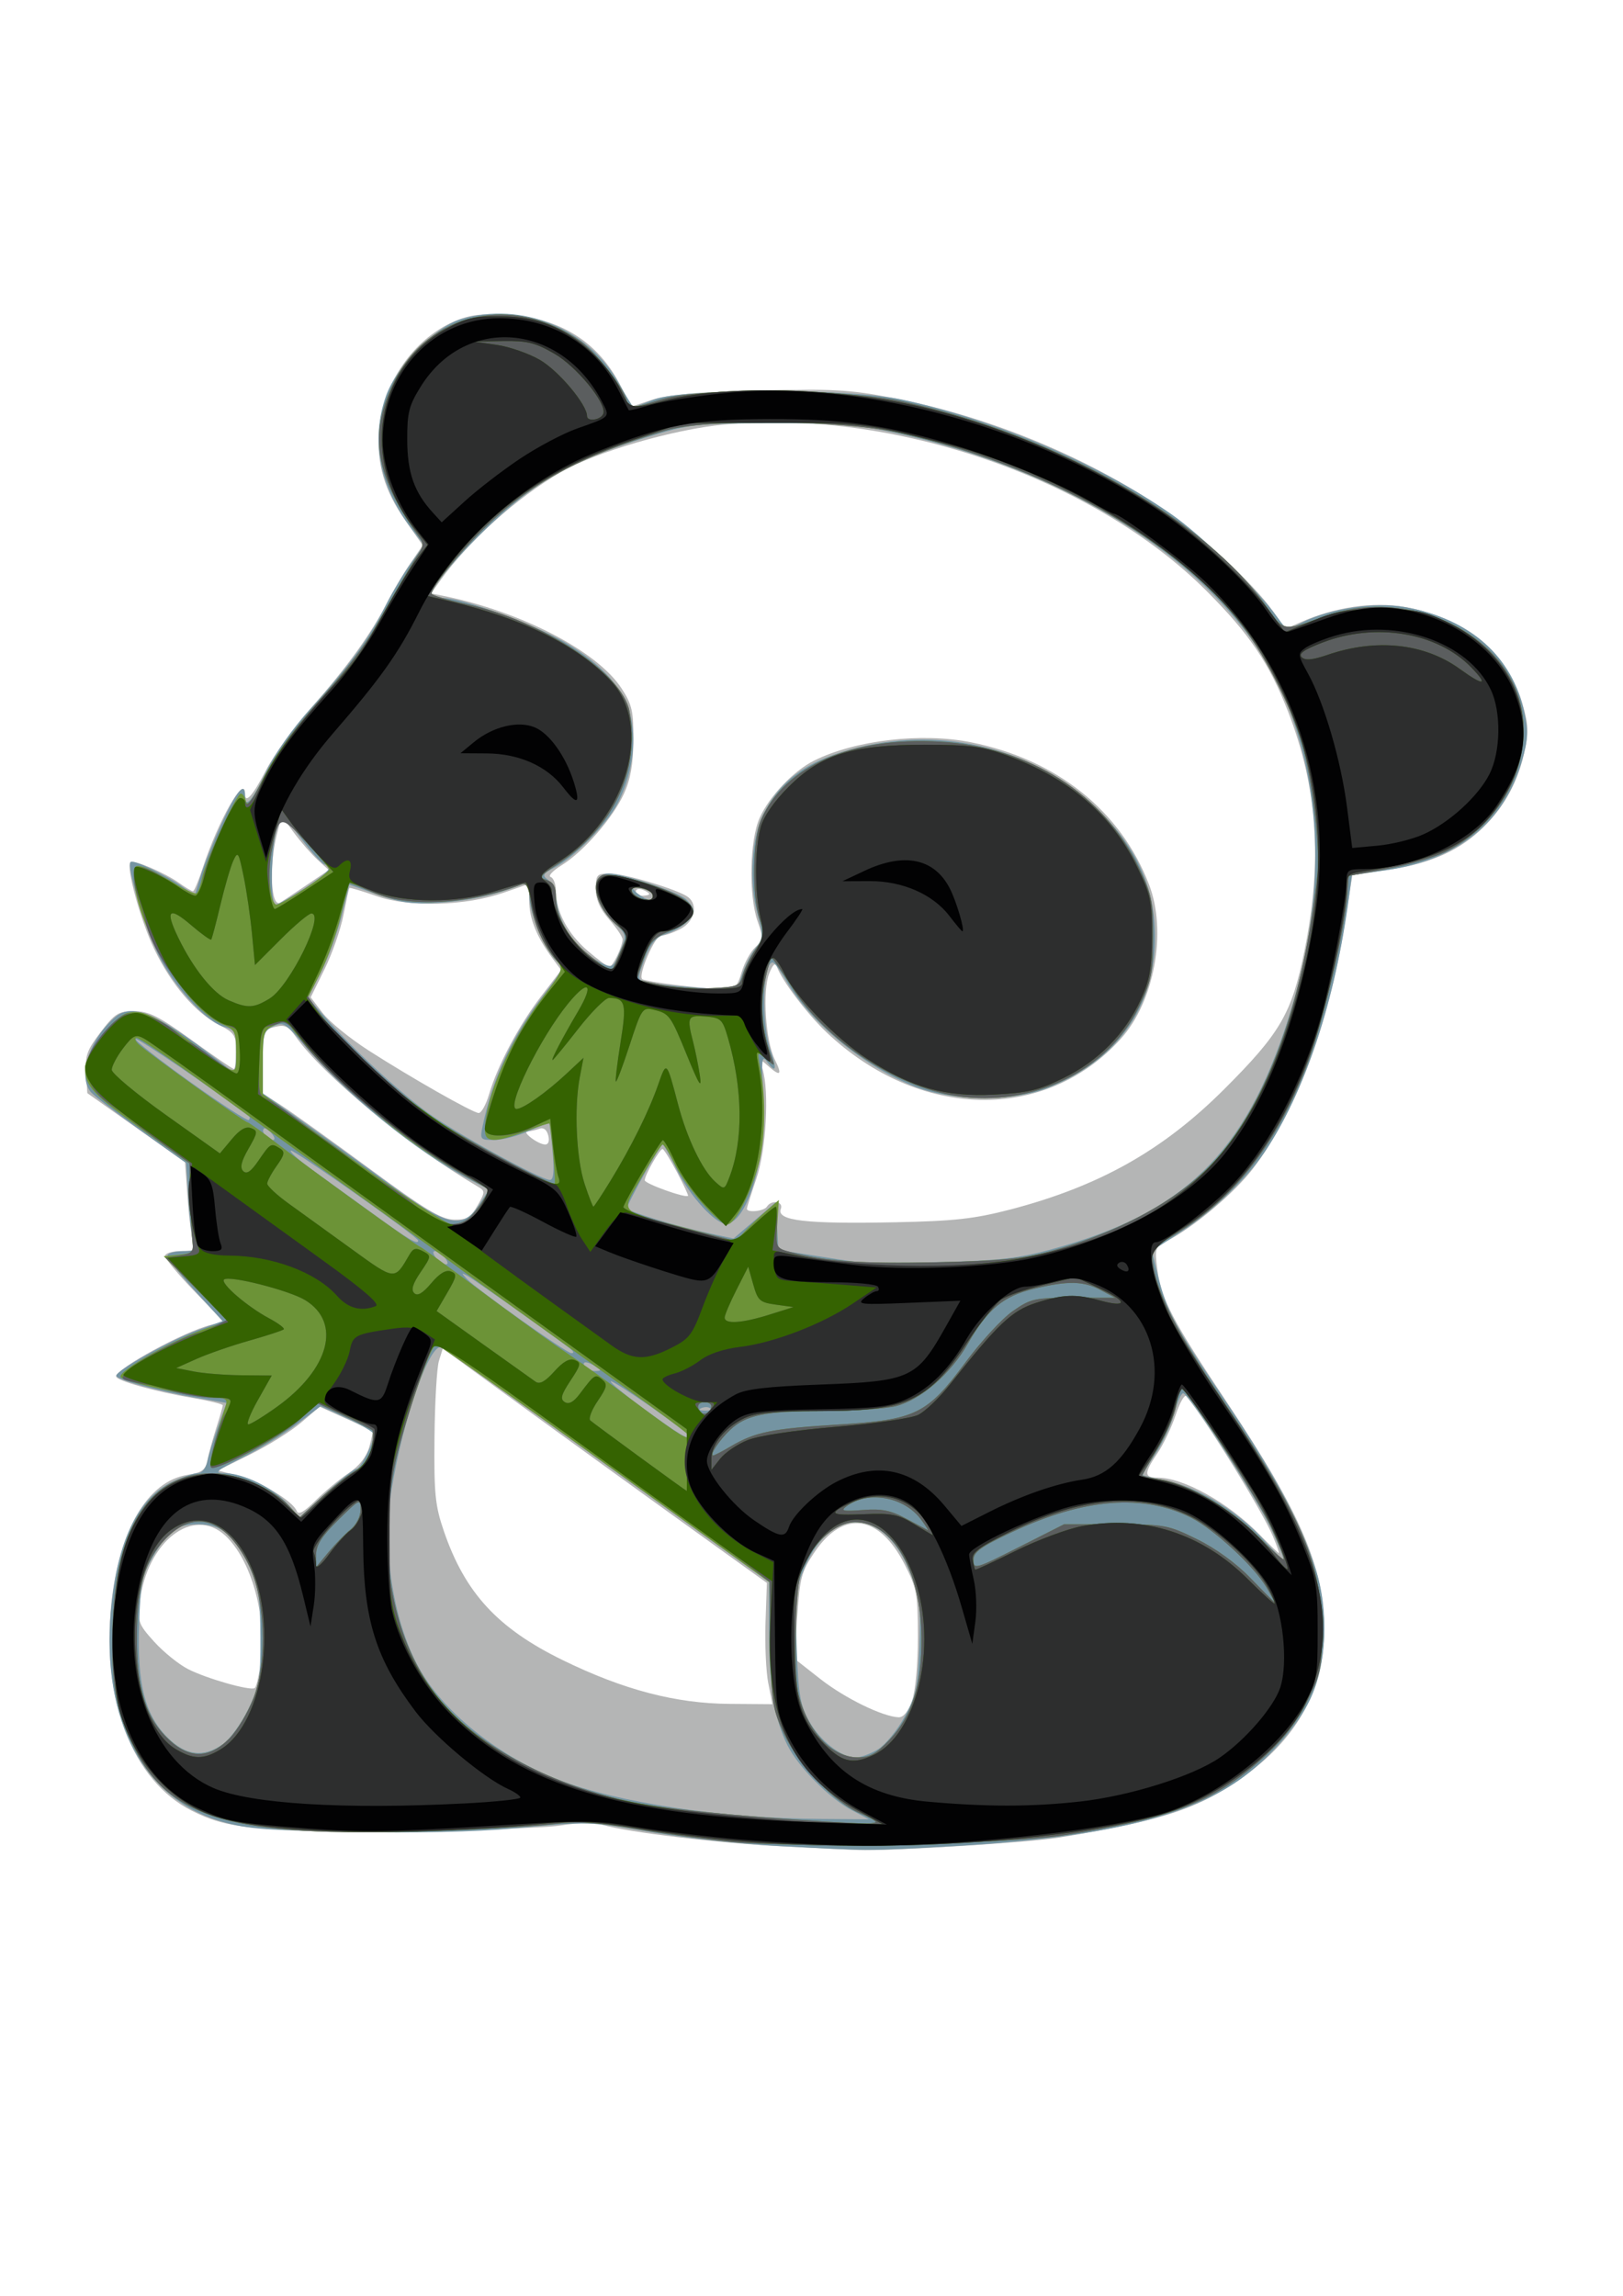 <svg id="panda-dinner"
                 viewBox="0 0 210 297">
	<g id="layer1">
		<g transform="matrix(2.172,0,0,2.172,72.271,-688.379)"
		   id="g1667">
			<path id="path1683"
				  d="M -39.845,381.661 V 333.771 H 10.691 61.226 v 47.89 47.89 H 10.691 -39.845 Z m 60.9,36.579 c 0.207,-0.585 0.351,-2.139 0.351,-3.789 0,-2.588 -0.06,-2.913 -0.795,-4.352 -1.52,-2.972 -3.64,-3.256 -5.36,-0.718 -0.778,1.148 -0.88,1.523 -1.03,3.809 l -0.167,2.536 1.535,1.205 c 1.459,1.145 3.714,2.248 4.672,2.285 0.28,0.011 0.572,-0.348 0.794,-0.975 z m -8.562,-1.058 c -0.135,-0.691 -0.209,-2.317 -0.164,-3.613 l 0.081,-2.357 -2.91,-2.089 c -4.071,-2.921 -9.446,-6.807 -13.205,-9.546 l -3.191,-2.325 -0.229,0.737 c -0.126,0.405 -0.245,2.464 -0.265,4.574 -0.032,3.358 0.039,4.054 0.565,5.585 1.26,3.665 3.203,5.771 7.065,7.659 3.626,1.772 6.73,2.587 9.954,2.611 l 2.546,0.019 -0.246,-1.257 z m -30.227,-1.31 c 0.345,-2.758 -0.586,-6.046 -2.116,-7.474 -1.913,-1.786 -4.667,0.343 -5.093,3.937 -0.141,1.189 -0.087,1.338 0.856,2.382 0.554,0.613 1.461,1.346 2.017,1.63 1.106,0.564 3.681,1.298 3.968,1.131 0.099,-0.058 0.264,-0.78 0.367,-1.606 z m 60.297,-7.421 c -0.634,-1.518 -4.02,-6.994 -5.168,-8.358 -0.103,-0.122 -0.387,0.379 -0.631,1.114 -0.244,0.735 -0.733,1.763 -1.087,2.284 -0.811,1.194 -0.808,1.454 0.012,1.454 1.552,0 4.211,1.488 6.091,3.408 0.582,0.595 1.09,1.083 1.128,1.086 0.038,0.002 -0.117,-0.442 -0.345,-0.988 z M 26.85,388.988 c 5.327,-1.385 9.131,-3.517 12.792,-7.171 3.362,-3.355 4.041,-4.526 4.793,-8.254 1.084,-5.374 0.785,-9.706 -0.982,-14.259 -1.108,-2.854 -2.302,-4.622 -4.836,-7.159 -6.726,-6.736 -18.728,-10.88 -28.755,-9.927 -3.039,0.289 -7.651,1.635 -9.723,2.838 -2.675,1.553 -5.506,4.101 -7.198,6.476 l -0.53,0.744 0.74,0.15 c 4.636,0.939 9.166,3.296 10.611,5.52 0.615,0.947 0.708,1.359 0.696,3.078 -0.01,1.417 -0.169,2.325 -0.558,3.175 -0.664,1.454 -2.412,3.462 -3.714,4.267 -0.531,0.328 -0.825,0.643 -0.654,0.7 0.171,0.057 0.311,0.437 0.311,0.843 0,1.212 0.707,2.541 1.892,3.555 0.613,0.524 1.192,0.953 1.288,0.953 0.202,0 0.789,-1.213 0.789,-1.631 0,-0.156 -0.357,-0.69 -0.794,-1.187 -0.555,-0.632 -0.794,-1.179 -0.794,-1.821 0,-0.854 0.058,-0.917 0.841,-0.917 0.88,0 4.078,0.963 4.649,1.399 0.618,0.473 0.382,1.471 -0.45,1.901 -0.429,0.222 -0.954,0.404 -1.166,0.404 -0.36,0 -1.368,2.33 -1.117,2.581 0.153,0.153 3.519,0.574 4.675,0.585 0.875,0.008 0.974,-0.071 1.254,-1.007 0.167,-0.558 0.534,-1.224 0.816,-1.478 0.474,-0.429 0.484,-0.542 0.135,-1.532 -0.548,-1.553 -0.48,-4.85 0.127,-6.188 0.581,-1.28 2.013,-2.781 3.233,-3.39 2.452,-1.223 6.414,-1.685 9.359,-1.091 5.101,1.028 8.912,4.076 10.599,8.477 1.078,2.813 0.315,6.97 -1.686,9.185 -4.508,4.989 -12.015,4.826 -17.522,-0.381 -1.159,-1.095 -2.674,-3.097 -2.961,-3.91 -0.098,-0.277 -0.237,-0.158 -0.461,0.397 -0.412,1.018 -0.217,4.021 0.332,5.122 0.467,0.937 0.342,1.047 -0.419,0.368 -0.503,-0.449 -0.513,-0.443 -0.312,0.198 0.414,1.324 0.216,4.828 -0.368,6.54 -0.309,0.905 -0.562,1.709 -0.562,1.786 0,0.254 1.023,0.147 1.191,-0.124 0.266,-0.431 1.002,-0.316 0.831,0.13 -0.271,0.706 1.46,0.908 6.842,0.798 3.461,-0.07 4.695,-0.206 6.766,-0.745 z M 7.049,386.738 c -0.398,-0.752 -0.784,-1.368 -0.856,-1.369 -0.173,-8e-4 -1.058,1.557 -1.058,1.862 0,0.203 2.406,1.069 2.576,0.927 0.035,-0.029 -0.263,-0.668 -0.661,-1.42 z m -7.663,-2.181 c -0.089,-0.34 -0.286,-0.489 -0.526,-0.397 -0.211,0.081 -0.523,0.151 -0.693,0.156 -0.405,0.011 0.62,0.785 1.04,0.785 0.194,0 0.265,-0.215 0.179,-0.544 z M -4.144,382.124 c 0.508,-1.729 1.786,-4.137 3.106,-5.854 l 1.195,-1.554 -0.514,-0.695 c -0.94,-1.271 -1.389,-2.377 -1.389,-3.419 v -1.03 l -1.521,0.529 c -2.3,0.799 -5.63,0.888 -7.584,0.202 -0.861,-0.302 -1.587,-0.519 -1.613,-0.482 -0.027,0.037 -0.184,0.763 -0.35,1.615 -0.166,0.851 -0.672,2.302 -1.126,3.223 l -0.825,1.675 0.712,0.934 c 0.392,0.514 1.625,1.519 2.74,2.234 2.532,1.624 6.166,3.69 6.549,3.723 0.159,0.014 0.438,-0.481 0.619,-1.1 z m -10.889,-12.462 1.347,-0.906 -0.68,-0.625 c -0.374,-0.344 -1.007,-1.07 -1.407,-1.614 l -0.727,-0.989 -0.295,1.173 c -0.468,1.859 -0.332,4.331 0.22,3.99 0.107,-0.066 0.801,-0.529 1.542,-1.027 z m 20.432,0.518 c 0,-0.057 -0.179,-0.173 -0.397,-0.256 -0.218,-0.084 -0.397,-0.037 -0.397,0.104 0,0.141 0.179,0.256 0.397,0.256 0.218,0 0.397,-0.047 0.397,-0.104 z"
				  style="display:none;fill:#a6d0fd;" />
			<path id="path1681"
				  d="m 13.204,426.896 c -3.709,-0.186 -9.086,-0.832 -10.59,-1.273 -0.487,-0.143 -1.47,-0.127 -2.514,0.041 -0.942,0.151 -5.404,0.284 -9.916,0.295 -8.528,0.021 -9.93,-0.117 -12.039,-1.181 -3.518,-1.775 -5.383,-6.574 -4.787,-12.314 0.457,-4.4 2.168,-7.306 4.522,-7.683 0.879,-0.141 1.089,-0.292 1.199,-0.864 0.073,-0.381 0.31,-1.245 0.526,-1.919 0.216,-0.674 0.392,-1.287 0.392,-1.362 0,-0.075 -0.804,-0.272 -1.786,-0.438 -2.246,-0.38 -4.565,-1.031 -4.562,-1.281 0.004,-0.478 4.064,-2.687 5.652,-3.074 l 0.759,-0.185 -1.751,-1.814 c -0.963,-0.997 -1.751,-1.944 -1.751,-2.104 0,-0.16 0.429,-0.29 0.954,-0.29 0.81,0 0.924,-0.07 0.752,-0.463 -0.111,-0.255 -0.273,-1.445 -0.359,-2.645 l -0.157,-2.182 -2.91,-2.059 -2.91,-2.059 -0.078,-1.195 c -0.067,-1.027 0.055,-1.37 0.872,-2.44 0.851,-1.114 1.061,-1.245 1.999,-1.245 0.87,0 1.453,0.292 3.425,1.72 1.307,0.946 2.437,1.72 2.511,1.72 0.074,0 0.134,-0.474 0.134,-1.053 0,-0.954 -0.095,-1.102 -1.01,-1.568 -1.41,-0.719 -2.852,-2.406 -3.865,-4.518 -0.82,-1.711 -1.695,-4.899 -1.421,-5.173 0.174,-0.174 2.027,0.613 2.897,1.231 0.386,0.274 0.76,0.499 0.829,0.499 0.07,0 0.327,-0.611 0.571,-1.358 0.929,-2.842 2.527,-5.663 2.527,-4.463 0,0.649 0.462,0.136 1.252,-1.39 0.471,-0.909 1.7,-2.605 2.733,-3.769 2.074,-2.339 3.564,-4.406 4.481,-6.218 0.331,-0.655 0.945,-1.69 1.362,-2.3 l 0.76,-1.109 -1.024,-1.462 c -1.261,-1.801 -1.725,-3.379 -1.58,-5.378 0.2,-2.759 2.037,-5.434 4.452,-6.482 0.941,-0.409 1.612,-0.493 3.204,-0.405 3.117,0.172 5.399,1.604 6.739,4.226 l 0.636,1.245 1.258,-0.418 c 0.898,-0.298 2.707,-0.454 6.312,-0.544 4.382,-0.11 5.438,-0.053 7.953,0.428 5.482,1.049 11.055,3.283 15.638,6.268 2.418,1.575 5.888,4.749 7.092,6.486 l 0.704,1.016 0.962,-0.419 c 2.037,-0.887 4.277,-1.213 6.135,-0.892 3.533,0.61 6.156,2.759 7.028,5.757 0.367,1.263 0.383,1.701 0.103,2.959 -0.411,1.851 -1.312,3.414 -2.683,4.652 -1.386,1.253 -3.063,1.953 -5.542,2.314 l -2.007,0.293 -0.458,2.929 c -0.928,5.932 -2.869,11.122 -5.426,14.508 -1.105,1.464 -3.52,3.504 -5.137,4.341 -0.739,0.382 -0.763,0.452 -0.592,1.734 0.232,1.752 0.909,3.04 4.163,7.919 4.415,6.622 5.776,9.817 5.776,13.558 0,3.404 -1.552,6.305 -4.556,8.517 -2.806,2.066 -4.805,2.747 -11.186,3.811 -1.799,0.3 -10.173,0.818 -12.039,0.745 -0.509,-0.02 -2.593,-0.12 -4.63,-0.222 z m 7.851,-8.656 c 0.207,-0.585 0.351,-2.139 0.351,-3.789 0,-2.588 -0.06,-2.913 -0.795,-4.352 -1.52,-2.972 -3.64,-3.256 -5.36,-0.718 -0.778,1.148 -0.88,1.523 -1.03,3.809 l -0.167,2.536 1.535,1.205 c 1.459,1.145 3.714,2.248 4.672,2.285 0.28,0.011 0.572,-0.348 0.794,-0.975 z m -8.562,-1.058 c -0.135,-0.691 -0.209,-2.317 -0.164,-3.613 l 0.081,-2.357 -2.91,-2.089 c -4.071,-2.921 -9.446,-6.807 -13.205,-9.546 l -3.191,-2.325 -0.229,0.737 c -0.126,0.405 -0.245,2.464 -0.265,4.574 -0.032,3.358 0.039,4.054 0.565,5.585 1.26,3.665 3.203,5.771 7.065,7.659 3.626,1.772 6.73,2.587 9.954,2.611 l 2.546,0.019 -0.246,-1.257 z m -30.227,-1.31 c 0.345,-2.758 -0.586,-6.046 -2.116,-7.474 -1.913,-1.786 -4.667,0.343 -5.093,3.937 -0.141,1.189 -0.087,1.338 0.856,2.382 0.554,0.613 1.461,1.346 2.017,1.63 1.106,0.564 3.681,1.298 3.968,1.131 0.099,-0.058 0.264,-0.78 0.367,-1.606 z m 60.297,-7.421 c -0.634,-1.518 -4.02,-6.994 -5.168,-8.358 -0.103,-0.122 -0.387,0.379 -0.631,1.114 -0.244,0.735 -0.733,1.763 -1.087,2.284 -0.811,1.194 -0.808,1.454 0.012,1.454 1.552,0 4.211,1.488 6.091,3.408 0.582,0.595 1.09,1.083 1.128,1.086 0.038,0.002 -0.117,-0.442 -0.345,-0.988 z m -55.079,-3.77 c 0.645,-0.433 1.075,-0.977 1.242,-1.573 0.14,-0.501 0.228,-0.93 0.196,-0.953 -0.032,-0.023 -0.756,-0.356 -1.607,-0.74 l -1.548,-0.698 -1.098,0.941 c -0.604,0.518 -1.969,1.372 -3.034,1.899 l -1.936,0.958 1.194,0.303 c 1.297,0.329 3.281,1.52 3.505,2.104 0.1,0.26 0.419,0.087 1.119,-0.608 0.539,-0.534 1.423,-1.269 1.966,-1.633 z m 39.366,-15.692 c 5.327,-1.385 9.131,-3.517 12.792,-7.171 3.362,-3.355 4.041,-4.526 4.793,-8.254 1.084,-5.374 0.785,-9.706 -0.982,-14.259 -1.108,-2.854 -2.302,-4.622 -4.836,-7.159 -6.726,-6.736 -18.728,-10.88 -28.755,-9.927 -3.039,0.289 -7.651,1.635 -9.723,2.838 -2.675,1.553 -5.506,4.101 -7.198,6.476 l -0.53,0.744 0.74,0.15 c 4.636,0.939 9.166,3.296 10.611,5.52 0.615,0.947 0.708,1.359 0.696,3.078 -0.01,1.417 -0.169,2.325 -0.558,3.175 -0.664,1.454 -2.412,3.462 -3.714,4.267 -0.531,0.328 -0.825,0.643 -0.654,0.7 0.171,0.057 0.311,0.437 0.311,0.843 0,1.212 0.707,2.541 1.892,3.555 0.613,0.524 1.192,0.953 1.288,0.953 0.202,0 0.789,-1.213 0.789,-1.631 0,-0.156 -0.357,-0.69 -0.794,-1.187 -0.555,-0.632 -0.794,-1.179 -0.794,-1.821 0,-0.854 0.058,-0.917 0.841,-0.917 0.88,0 4.078,0.963 4.649,1.399 0.618,0.473 0.382,1.471 -0.45,1.901 -0.429,0.222 -0.954,0.404 -1.166,0.404 -0.36,0 -1.368,2.33 -1.117,2.581 0.153,0.153 3.519,0.574 4.675,0.585 0.875,0.008 0.974,-0.071 1.254,-1.007 0.167,-0.558 0.534,-1.224 0.816,-1.478 0.474,-0.429 0.484,-0.542 0.135,-1.532 -0.548,-1.553 -0.48,-4.85 0.127,-6.188 0.581,-1.28 2.013,-2.781 3.233,-3.39 2.452,-1.223 6.414,-1.685 9.359,-1.091 5.101,1.028 8.912,4.076 10.599,8.477 1.078,2.813 0.315,6.97 -1.686,9.185 -4.508,4.989 -12.015,4.826 -17.522,-0.381 -1.159,-1.095 -2.674,-3.097 -2.961,-3.91 -0.098,-0.277 -0.237,-0.158 -0.461,0.397 -0.412,1.018 -0.217,4.021 0.332,5.122 0.467,0.937 0.342,1.047 -0.419,0.368 -0.503,-0.449 -0.513,-0.443 -0.312,0.198 0.414,1.324 0.216,4.828 -0.368,6.54 -0.309,0.905 -0.562,1.709 -0.562,1.786 0,0.254 1.023,0.147 1.191,-0.124 0.266,-0.431 1.002,-0.316 0.831,0.13 -0.271,0.706 1.46,0.908 6.842,0.798 3.461,-0.07 4.695,-0.206 6.766,-0.745 z m -31.679,-0.249 c 0.458,-0.804 0.46,-0.872 0.034,-1.123 -4.138,-2.44 -9.272,-6.668 -10.869,-8.951 -0.432,-0.618 -0.646,-0.715 -1.239,-0.567 -0.696,0.175 -0.717,0.235 -0.717,2.07 l 4.77e-4,1.89 1.124,0.726 c 0.618,0.399 2.969,2.086 5.225,3.747 3.314,2.442 4.279,3.025 5.027,3.043 0.777,0.018 1.004,-0.116 1.413,-0.835 z M 7.049,386.738 c -0.398,-0.752 -0.784,-1.368 -0.856,-1.369 -0.173,-8e-4 -1.058,1.557 -1.058,1.862 0,0.203 2.406,1.069 2.576,0.927 0.035,-0.029 -0.263,-0.668 -0.661,-1.42 z m -7.663,-2.181 c -0.089,-0.34 -0.286,-0.489 -0.526,-0.397 -0.211,0.081 -0.523,0.151 -0.693,0.156 -0.405,0.011 0.62,0.785 1.04,0.785 0.194,0 0.265,-0.215 0.179,-0.544 z M -4.144,382.124 c 0.508,-1.729 1.786,-4.137 3.106,-5.854 l 1.195,-1.554 -0.514,-0.695 c -0.94,-1.271 -1.389,-2.377 -1.389,-3.419 v -1.03 l -1.521,0.529 c -2.3,0.799 -5.63,0.888 -7.584,0.202 -0.861,-0.302 -1.587,-0.519 -1.613,-0.482 -0.027,0.037 -0.184,0.763 -0.35,1.615 -0.166,0.851 -0.672,2.302 -1.126,3.223 l -0.825,1.675 0.712,0.934 c 0.392,0.514 1.625,1.519 2.74,2.234 2.532,1.624 6.166,3.69 6.549,3.723 0.159,0.014 0.438,-0.481 0.619,-1.1 z m -10.889,-12.462 1.347,-0.906 -0.68,-0.625 c -0.374,-0.344 -1.007,-1.07 -1.407,-1.614 l -0.727,-0.989 -0.295,1.173 c -0.468,1.859 -0.332,4.331 0.22,3.99 0.107,-0.066 0.801,-0.529 1.542,-1.027 z m 20.432,0.518 c 0,-0.057 -0.179,-0.173 -0.397,-0.256 -0.218,-0.084 -0.397,-0.037 -0.397,0.104 0,0.141 0.179,0.256 0.397,0.256 0.218,0 0.397,-0.047 0.397,-0.104 z"
				  style="fill:#b4b5b5;" />
			<path id="path1679"
				  d="m 13.072,426.884 c -2.11,-0.113 -5.384,-0.465 -7.276,-0.783 -4.146,-0.696 -3.873,-0.687 -8.448,-0.268 -2.334,0.214 -5.924,0.292 -9.79,0.213 -5.384,-0.11 -6.32,-0.195 -7.936,-0.716 -4.617,-1.491 -6.98,-6.425 -6.233,-13.017 0.426,-3.762 1.628,-6.165 3.547,-7.095 0.612,-0.296 1.311,-0.539 1.554,-0.539 0.267,0 0.502,-0.287 0.596,-0.728 0.085,-0.4 0.377,-1.342 0.648,-2.093 l 0.493,-1.365 -1.768,-0.301 c -2.251,-0.383 -4.81,-1.086 -4.81,-1.321 0,-0.308 3.227,-2.115 4.82,-2.699 l 1.513,-0.555 -1.7,-1.863 c -0.935,-1.025 -1.639,-1.963 -1.564,-2.084 0.075,-0.122 0.5,-0.221 0.943,-0.221 0.666,0 0.772,-0.081 0.611,-0.463 -0.108,-0.255 -0.254,-1.435 -0.325,-2.623 l -0.129,-2.16 -2.68,-1.917 c -1.474,-1.054 -2.829,-2.099 -3.011,-2.322 -0.788,-0.965 -0.047,-3.188 1.491,-4.471 1.05,-0.876 2.654,-0.132 6.844,3.177 0.255,0.202 0.331,-0.041 0.331,-1.065 0,-1.207 -0.062,-1.342 -0.685,-1.499 -1.078,-0.271 -3.109,-2.504 -3.99,-4.389 -0.857,-1.832 -1.852,-5.197 -1.609,-5.44 0.163,-0.163 2.065,0.748 3.136,1.502 l 0.689,0.485 0.332,-1.115 c 0.182,-0.613 0.752,-2.037 1.266,-3.165 0.884,-1.939 1.39,-2.541 1.39,-1.654 0,0.799 0.417,0.326 1.247,-1.417 0.504,-1.059 1.58,-2.587 2.646,-3.758 2.227,-2.447 3.501,-4.187 4.444,-6.07 0.401,-0.8 1.088,-1.957 1.526,-2.571 l 0.797,-1.115 -0.71,-0.931 c -1.946,-2.552 -2.482,-5.295 -1.552,-7.951 0.607,-1.734 2.942,-4.126 4.465,-4.574 3.622,-1.066 7.549,0.527 9.403,3.813 0.442,0.782 0.836,1.423 0.877,1.423 0.041,0 0.595,-0.202 1.232,-0.448 1.754,-0.679 11.637,-0.672 14.784,0.01 5.534,1.2 11.662,3.802 15.976,6.784 1.85,1.279 5.173,4.508 6.389,6.208 0.535,0.749 0.537,0.749 1.413,0.297 1.634,-0.845 4.386,-1.259 6.193,-0.931 3.855,0.699 6.363,2.92 7.082,6.27 0.243,1.135 0.218,1.642 -0.144,2.889 -1.064,3.659 -3.819,5.882 -8.053,6.5 l -2.077,0.303 -0.175,1.323 c -0.816,6.153 -2.656,11.682 -5.066,15.23 -1.066,1.569 -3.059,3.466 -4.911,4.675 l -1.763,1.151 0.341,1.395 c 0.53,2.166 0.973,2.998 3.935,7.384 2.987,4.422 4.526,7.271 5.457,10.097 0.832,2.527 0.698,5.771 -0.327,7.881 -0.741,1.526 -2.281,3.319 -3.895,4.534 -3.222,2.425 -8.475,3.673 -17.582,4.179 -4.903,0.272 -4.632,0.273 -10.199,-0.025 z m 4.404,-2.128 c -1.324,-0.698 -3.173,-2.557 -3.824,-3.845 -0.785,-1.551 -1.109,-3.525 -1.113,-6.785 l -0.004,-2.964 -9.546,-6.879 c -5.25,-3.784 -9.716,-6.976 -9.925,-7.095 -0.701,-0.399 -2.319,4.163 -3.019,8.513 -0.581,3.608 0.137,8.014 1.757,10.778 1.503,2.565 4.74,5.113 8.212,6.463 3.505,1.364 9.694,2.29 15.572,2.331 l 2.91,0.02 -1.019,-0.538 z m 1.549,-3.629 c 0.437,-0.266 1.147,-1.129 1.579,-1.917 0.695,-1.269 0.797,-1.745 0.89,-4.151 0.09,-2.33 0.02,-2.943 -0.487,-4.301 -1.499,-4.01 -4.72,-4.247 -6.345,-0.469 -0.543,1.261 -0.586,1.694 -0.477,4.719 0.104,2.879 0.205,3.481 0.747,4.446 0.668,1.189 1.901,2.148 2.77,2.154 0.291,0.002 0.886,-0.214 1.323,-0.481 z m -39.017,-0.314 c 0.414,-0.295 1.087,-1.217 1.496,-2.051 0.675,-1.374 0.743,-1.773 0.735,-4.293 -0.007,-2.314 -0.11,-3.006 -0.617,-4.141 -0.855,-1.917 -1.663,-2.606 -3.059,-2.606 -1.327,0 -1.786,0.329 -2.745,1.963 -0.625,1.067 -0.722,1.548 -0.807,4.024 -0.12,3.514 0.346,5.362 1.695,6.711 1.089,1.089 2.146,1.214 3.301,0.393 z M 42.495,408.082 c -0.839,-1.83 -4.94,-8.164 -5.287,-8.164 -0.118,0 -0.362,0.555 -0.544,1.234 -0.182,0.679 -0.688,1.765 -1.126,2.413 -0.438,0.648 -0.76,1.204 -0.717,1.234 0.043,0.031 0.755,0.202 1.582,0.38 1.797,0.388 4.17,1.864 5.64,3.509 0.582,0.651 1.095,1.16 1.14,1.13 0.045,-0.03 -0.265,-0.811 -0.689,-1.737 z m -54.53,-3.667 c 0.245,0 1.03,-1.565 1.03,-2.053 0,-0.12 -0.713,-0.545 -1.585,-0.945 l -1.585,-0.727 -1.427,1.078 c -0.785,0.593 -2.245,1.487 -3.244,1.987 -1.588,0.795 -1.717,0.911 -1.023,0.923 1.129,0.02 2.875,0.877 3.719,1.825 l 0.722,0.81 1.565,-1.449 c 0.861,-0.797 1.683,-1.449 1.828,-1.449 z m 19.815,-1.959 c 0,-0.197 -4.553,-3.366 -4.669,-3.25 -0.063,0.063 0.872,0.835 2.079,1.715 2.028,1.479 2.591,1.812 2.591,1.535 z m 1.251,-1.641 c -0.088,-0.088 -0.316,-0.097 -0.507,-0.021 -0.211,0.085 -0.148,0.147 0.16,0.16 0.279,0.011 0.435,-0.051 0.347,-0.139 z m -6.808,-2.486 c -0.518,-0.335 -0.868,-0.335 -0.661,0 0.09,0.146 0.365,0.263 0.611,0.261 0.386,-0.003 0.393,-0.04 0.051,-0.261 z m -1.468,-1.016 c -0.43,-0.38 -5.786,-4.181 -6.204,-4.404 -0.353,-0.188 -0.353,-0.164 0,0.211 0.571,0.607 5.905,4.395 6.204,4.406 0.159,0.006 0.159,-0.072 0,-0.213 z m -7.527,-5.467 c -0.181,-0.218 -0.448,-0.397 -0.594,-0.397 -0.148,0 -0.119,0.175 0.065,0.397 0.181,0.218 0.448,0.397 0.594,0.397 0.148,0 0.119,-0.175 -0.065,-0.397 z m 36.133,-0.501 c 7.869,-2.143 11.546,-5.714 14.095,-13.689 2.152,-6.734 2.168,-12.877 0.048,-18.545 -2.806,-7.5 -11.883,-13.853 -23.42,-16.393 -2.197,-0.484 -3.454,-0.581 -7.408,-0.573 -4.604,0.009 -4.855,0.038 -7.524,0.862 -3.355,1.036 -5.366,2.008 -7.366,3.562 -2.199,1.709 -5.351,5.1 -5.351,5.758 0,0.126 0.31,0.229 0.689,0.229 1.161,0 5.43,1.556 7.294,2.658 2.247,1.33 3.543,2.825 3.903,4.505 0.328,1.529 0.031,3.432 -0.786,5.033 -0.638,1.25 -2.588,3.241 -3.779,3.856 -0.687,0.355 -0.747,0.462 -0.403,0.715 0.223,0.164 0.473,0.808 0.556,1.432 0.173,1.299 1.196,2.784 2.316,3.364 1.018,0.527 0.992,0.537 1.449,-0.557 0.391,-0.936 0.384,-0.968 -0.378,-1.679 -1.241,-1.159 -1.43,-2.923 -0.314,-2.923 0.839,0 4.102,1.08 4.6,1.523 0.255,0.226 0.463,0.553 0.463,0.726 0,0.44 -0.785,1.076 -1.684,1.365 -0.569,0.183 -0.874,0.548 -1.223,1.468 -0.46,1.213 -0.459,1.226 0.097,1.388 0.309,0.09 1.648,0.236 2.976,0.323 l 2.415,0.16 0.312,-0.946 c 0.172,-0.521 0.533,-1.227 0.802,-1.569 0.456,-0.58 0.463,-0.722 0.1,-2.067 -0.508,-1.886 -0.34,-4.555 0.375,-5.942 1.07,-2.076 2.687,-3.204 5.636,-3.935 5.131,-1.272 10.531,0.095 14.165,3.584 2.266,2.176 3.364,4.419 3.499,7.146 0.218,4.419 -2.024,7.806 -6.304,9.524 -2.193,0.88 -5.879,0.825 -8.151,-0.121 -3.066,-1.277 -6.113,-3.816 -7.505,-6.252 -0.339,-0.593 -0.696,-1.079 -0.793,-1.08 -0.61,-0.007 -0.702,3.591 -0.134,5.239 0.406,1.178 0.323,1.405 -0.236,0.646 -0.284,-0.385 -0.316,-0.04 -0.194,2.051 0.208,3.563 -0.865,7.381 -2.145,7.63 -0.633,0.123 -2.268,-1.658 -3.068,-3.342 -0.36,-0.757 -0.715,-1.376 -0.79,-1.375 -0.144,0.002 -2.12,3.54 -2.12,3.795 0,0.177 2.995,1.087 4.96,1.506 l 1.388,0.296 1.258,-1.077 1.258,-1.077 0.078,1.417 0.078,1.417 1.906,0.301 c 1.048,0.165 2.263,0.351 2.7,0.412 0.437,0.061 2.699,0.065 5.027,0.009 3.456,-0.083 4.674,-0.222 6.632,-0.755 z m -37.721,-0.524 c 0,-0.21 -7.472,-5.482 -7.595,-5.359 -0.072,0.071 0.502,0.585 1.274,1.14 0.772,0.556 2.421,1.749 3.664,2.651 2.06,1.496 2.657,1.848 2.657,1.567 z m 3.627,-2.132 0.584,-0.902 -1.113,-0.579 c -3.195,-1.662 -7.398,-5.08 -9.936,-8.082 -1.052,-1.244 -1.205,-1.335 -1.784,-1.067 -0.58,0.269 -0.634,0.45 -0.634,2.146 l -7.67e-4,1.852 2.428,1.714 c 1.335,0.942 3.686,2.637 5.224,3.765 3.346,2.455 4.259,2.656 5.233,1.153 z m 4.382,-3.126 c -0.079,-0.91 -0.169,-1.686 -0.2,-1.724 -0.031,-0.039 -0.581,0.167 -1.221,0.457 -0.64,0.29 -1.56,0.531 -2.045,0.534 -0.855,0.006 -0.876,-0.019 -0.7,-0.854 0.616,-2.926 1.771,-5.377 3.726,-7.909 1.045,-1.353 1.112,-1.527 0.719,-1.852 -0.66,-0.546 -1.667,-2.893 -1.67,-3.893 -0.002,-0.74 -0.08,-0.857 -0.466,-0.703 -1.505,0.603 -3.08,0.954 -4.829,1.074 -1.627,0.112 -2.294,0.028 -3.704,-0.467 l -1.72,-0.604 -0.461,1.852 c -0.254,1.019 -0.808,2.532 -1.233,3.364 l -0.772,1.512 1.1,1.259 c 1.569,1.796 4.173,4.216 5.989,5.565 1.573,1.169 6.756,4.026 7.323,4.037 0.214,0.004 0.263,-0.49 0.163,-1.648 z M -17.096,384.433 c -0.184,-0.222 -0.389,-0.349 -0.456,-0.282 -0.183,0.183 0.189,0.685 0.509,0.685 0.175,0 0.155,-0.152 -0.053,-0.403 z m -1.34,-1.005 c -1.813,-1.408 -6.649,-4.709 -6.75,-4.608 -0.077,0.077 1.377,1.223 3.23,2.546 1.853,1.324 3.428,2.348 3.5,2.277 0.072,-0.072 0.081,-0.169 0.02,-0.216 z m 3.299,-13.578 c 1.385,-0.899 1.834,-1.417 1.229,-1.417 -0.141,0 -0.763,-0.671 -1.382,-1.491 l -1.126,-1.491 -0.326,0.764 c -0.374,0.877 -0.468,4.6 -0.115,4.6 0.129,0 0.903,-0.434 1.72,-0.964 z m 20.8,0.463 c 0,-0.254 -0.643,-0.563 -1.146,-0.549 -0.17,0.005 -0.078,0.183 0.205,0.397 0.583,0.441 0.942,0.499 0.942,0.152 z"
				  style="fill:#7494a2;" />
			<path id="path1677"
				  d="m 10.17,426.626 c -1.378,-0.131 -3.878,-0.471 -5.556,-0.754 -2.425,-0.409 -3.459,-0.467 -5.036,-0.279 -1.091,0.13 -4.485,0.314 -7.541,0.41 -11.398,0.357 -15.193,-0.725 -17.295,-4.932 -1.137,-2.276 -1.446,-4.108 -1.292,-7.66 0.249,-5.709 2.309,-8.736 5.942,-8.729 1.475,0.003 3.6,0.91 4.551,1.943 l 0.638,0.693 1.214,-1.134 c 0.668,-0.624 1.592,-1.357 2.053,-1.628 0.592,-0.349 0.889,-0.762 1.009,-1.403 0.094,-0.5 0.114,-0.965 0.045,-1.034 -0.069,-0.069 -0.825,-0.457 -1.68,-0.861 l -1.554,-0.735 -1.156,1.025 c -1.237,1.098 -4.935,3.064 -5.223,2.776 -0.145,-0.145 0.193,-1.555 0.884,-3.68 0.126,-0.387 -0.018,-0.464 -0.873,-0.467 -1.013,-0.004 -5.08,-0.922 -5.37,-1.212 -0.321,-0.321 3.252,-2.325 5.368,-3.011 l 1.022,-0.331 -1.921,-1.934 -1.921,-1.934 0.9,-0.086 c 0.788,-0.075 0.889,-0.168 0.814,-0.747 -0.047,-0.364 -0.107,-1.568 -0.132,-2.676 l -0.047,-2.015 -2.737,-1.954 c -2.999,-2.141 -3.481,-2.653 -3.481,-3.695 0,-0.91 1.68,-3.101 2.543,-3.318 0.86,-0.216 1.552,0.11 3.89,1.833 2.744,2.022 2.563,1.987 2.563,0.495 0,-1.198 -0.065,-1.333 -0.784,-1.631 -2.25,-0.932 -5.302,-6.074 -5.302,-8.934 0,-0.532 0.092,-0.602 0.589,-0.444 0.324,0.103 1.123,0.519 1.775,0.925 0.652,0.406 1.265,0.69 1.361,0.63 0.096,-0.059 0.246,-0.464 0.333,-0.9 0.208,-1.039 2.041,-5.04 2.309,-5.04 0.115,0 0.252,0.208 0.304,0.463 0.064,0.31 0.331,0.002 0.807,-0.936 1,-1.967 1.97,-3.316 4.095,-5.691 1.015,-1.134 2.231,-2.742 2.704,-3.572 1.572,-2.762 2.391,-4.151 2.722,-4.618 0.223,-0.315 0.244,-0.577 0.065,-0.82 -2.676,-3.633 -3.111,-6.207 -1.577,-9.343 2.041,-4.171 7.094,-5.276 11.108,-2.429 1.005,0.713 2.773,3.039 2.773,3.647 0,0.385 0.34,0.355 2.076,-0.182 2.346,-0.726 10.879,-0.637 14.461,0.151 9.055,1.992 18.018,7.063 21.564,12.201 1.028,1.49 0.958,1.48 3.572,0.536 4.298,-1.553 9.594,0.466 11.236,4.282 1.503,3.493 -0.403,7.966 -4.173,9.792 -0.683,0.331 -2.254,0.787 -3.491,1.013 l -2.249,0.411 -0.077,1.054 c -0.171,2.346 -1.481,7.831 -2.484,10.4 -1.801,4.614 -4.348,7.848 -7.805,9.91 -1.426,0.851 -1.43,0.856 -1.256,1.911 0.289,1.751 1.472,4.034 4.115,7.938 4.686,6.922 5.868,9.654 5.899,13.631 0.018,2.33 -0.045,2.65 -0.845,4.275 -0.582,1.183 -1.382,2.237 -2.45,3.225 -2.999,2.777 -5.509,3.769 -12.163,4.808 -3.276,0.511 -15.896,0.749 -19.835,0.373 z m 8.723,-1.173 c 0,-0.071 -0.418,-0.303 -0.929,-0.517 -1.525,-0.637 -3.681,-2.885 -4.526,-4.72 -0.708,-1.537 -0.762,-1.892 -0.812,-5.344 l -0.054,-3.698 -9.833,-7.084 c -5.408,-3.896 -9.926,-7.084 -10.04,-7.084 -0.333,0 -2.092,5.238 -2.519,7.498 -1.033,5.471 0.098,10.697 3.025,13.99 2.434,2.737 6.984,5.019 11.711,5.874 2.352,0.425 7.86,0.92 12.985,1.166 0.546,0.026 0.992,-0.01 0.992,-0.081 z m 0.808,-4.881 c 1.356,-1.425 1.944,-3.292 1.922,-6.103 -0.031,-3.97 -1.706,-6.879 -3.96,-6.879 -1.237,0 -2.821,1.518 -3.251,3.117 -0.331,1.228 -0.412,5.905 -0.123,7.103 0.541,2.245 1.965,3.779 3.522,3.794 0.71,0.007 1.111,-0.212 1.891,-1.033 z m -39.32,-0.083 c 0.472,-0.473 1.127,-1.574 1.456,-2.447 0.845,-2.241 0.69,-5.971 -0.332,-7.978 -1.382,-2.715 -3.224,-3.256 -4.941,-1.451 -1.203,1.264 -1.659,2.8 -1.683,5.667 -0.026,3.019 0.455,4.755 1.67,6.033 1.318,1.385 2.567,1.443 3.83,0.176 z m 61.779,-9.031 c -0.727,-1.232 -3.098,-3.426 -4.445,-4.114 -2.859,-1.458 -6.406,-1.182 -10.685,0.832 -1.898,0.893 -2.315,1.197 -2.315,1.683 0,0.564 0.132,0.526 2.697,-0.771 l 2.697,-1.365 h 3.062 c 2.94,0 3.134,0.035 4.869,0.889 1.113,0.547 2.331,1.433 3.171,2.304 0.75,0.778 1.389,1.42 1.421,1.426 0.031,0.006 -0.18,-0.392 -0.471,-0.884 z m -54.553,-3.424 c 0.345,-0.28 0.595,-0.776 0.595,-1.181 0,-0.674 -0.046,-0.653 -1.323,0.605 -0.976,0.962 -1.323,1.502 -1.323,2.061 v 0.758 l 0.728,-0.88 c 0.4,-0.484 0.995,-1.097 1.323,-1.362 z m 54.858,-0.1 c -0.813,-1.755 -5.02,-8.267 -5.347,-8.277 -0.091,-0.003 -0.236,0.444 -0.324,0.992 -0.088,0.548 -0.579,1.694 -1.092,2.546 -0.513,0.852 -0.933,1.579 -0.933,1.615 0,0.036 0.499,0.146 1.108,0.244 1.672,0.267 4.135,1.699 5.767,3.352 0.802,0.812 1.502,1.443 1.556,1.402 0.053,-0.041 -0.278,-0.885 -0.736,-1.874 z m -20.847,-0.467 c -1.008,-1.384 -3.157,-1.777 -4.469,-0.817 -0.374,0.273 -0.208,0.311 0.978,0.22 1.146,-0.087 1.663,0.019 2.619,0.535 0.655,0.354 1.226,0.659 1.269,0.679 0.043,0.019 -0.135,-0.258 -0.397,-0.617 z m -11.364,-4.386 c 1.447,-0.854 2.44,-1.057 6.34,-1.296 4.703,-0.289 5.34,-0.599 7.649,-3.713 0.914,-1.233 2.179,-2.603 2.81,-3.043 1.079,-0.752 1.297,-0.8 3.625,-0.8 h 2.477 l -0.847,-0.452 c -1.031,-0.55 -1.955,-0.57 -3.991,-0.084 -1.811,0.433 -2.771,1.227 -3.92,3.247 -1.035,1.818 -2.815,3.366 -4.299,3.74 -0.645,0.162 -2.58,0.295 -4.299,0.295 -3.475,0 -4.62,0.23 -5.57,1.118 -0.64,0.598 -1.258,1.528 -1.016,1.528 0.07,0 0.539,-0.243 1.042,-0.54 z m -2.473,-0.634 c 0,-0.064 -1.459,-1.164 -3.241,-2.444 -8.637,-6.202 -10.434,-7.497 -11.046,-7.966 -0.364,-0.279 -2.983,-2.174 -5.821,-4.211 -2.838,-2.038 -6.817,-4.913 -8.842,-6.39 -2.025,-1.477 -3.807,-2.685 -3.959,-2.685 -0.152,0 -0.102,0.169 0.111,0.376 0.497,0.482 6.313,4.652 6.488,4.652 0.073,0 0.873,0.573 1.778,1.273 1.915,1.481 8.361,6.135 8.498,6.135 0.051,0 1.569,1.101 3.372,2.447 1.804,1.346 3.932,2.895 4.73,3.442 2.149,1.473 2.536,1.751 5.147,3.698 2.192,1.634 2.786,1.991 2.786,1.674 z m 1.323,-1.751 c 0,-0.137 -0.179,-0.249 -0.397,-0.249 -0.409,0 -0.526,0.312 -0.228,0.61 0.211,0.211 0.625,-0.028 0.625,-0.361 z m 20.108,-9.215 c 4.518,-1.225 8.262,-3.373 10.331,-5.926 2.902,-3.581 4.834,-9.2 5.659,-16.463 0.171,-1.504 -0.208,-5.05 -0.792,-7.406 -0.536,-2.163 -2.165,-5.479 -3.668,-7.467 -3.851,-5.091 -11.876,-9.604 -20.456,-11.504 -3.535,-0.783 -11.528,-0.856 -13.961,-0.128 -5.02,1.502 -8.048,3.148 -10.83,5.886 -1.431,1.409 -3.06,3.439 -3.06,3.814 0,0.099 0.936,0.381 2.08,0.627 4.5,0.967 9.283,4.105 9.707,6.369 0.664,3.538 -0.965,6.985 -4.329,9.16 -1.015,0.656 -1.08,0.756 -0.595,0.91 0.401,0.127 0.545,0.397 0.545,1.019 0,1.212 0.801,2.553 2.141,3.583 l 1.161,0.893 0.491,-1.127 0.491,-1.127 -0.662,-0.56 c -1.206,-1.019 -1.657,-2.666 -0.818,-2.987 0.233,-0.089 1.334,0.114 2.447,0.451 3.266,0.99 3.765,1.93 1.534,2.886 -0.988,0.424 -1.225,0.679 -1.572,1.698 l -0.409,1.2 1.408,0.292 c 0.774,0.161 2.156,0.257 3.07,0.213 1.556,-0.074 1.674,-0.125 1.853,-0.796 0.105,-0.394 0.449,-1.08 0.765,-1.524 0.521,-0.732 0.543,-0.899 0.237,-1.797 -0.471,-1.381 -0.423,-4.74 0.084,-5.904 1.404,-3.222 5.385,-4.961 10.665,-4.66 5.327,0.304 9.771,3.127 11.857,7.53 0.757,1.599 0.842,2.02 0.832,4.16 -0.01,2.132 -0.101,2.567 -0.868,4.156 -1.813,3.752 -6.363,5.96 -10.847,5.262 -3.655,-0.569 -7.799,-3.31 -9.805,-6.486 -0.605,-0.958 -1.149,-1.741 -1.209,-1.741 -0.06,0 -0.246,0.658 -0.413,1.463 -0.292,1.404 -0.147,2.929 0.426,4.491 0.188,0.512 0.177,0.513 -0.346,0.055 -0.537,-0.47 -0.539,-0.466 -0.321,0.661 0.33,1.707 0.279,4.149 -0.117,5.633 -0.469,1.754 -1.416,3.572 -1.861,3.572 -0.533,0 -2.461,-2.201 -3.125,-3.567 -0.319,-0.657 -0.646,-1.194 -0.726,-1.192 -0.08,0.002 -0.638,0.865 -1.24,1.918 -1.285,2.249 -1.54,1.967 2.814,3.107 l 2.778,0.728 0.529,-0.573 c 0.291,-0.315 0.869,-0.866 1.283,-1.224 l 0.754,-0.652 -0.093,1.438 c -0.092,1.431 -0.089,1.439 0.782,1.665 2.12,0.551 4.198,0.697 8.651,0.606 3.733,-0.076 5.191,-0.214 6.747,-0.636 z m -34.61,-1.948 c 0.229,-0.182 0.615,-0.646 0.857,-1.032 l 0.441,-0.701 -1.534,-0.867 c -2.695,-1.523 -4.91,-3.222 -7.386,-5.668 -1.327,-1.31 -2.591,-2.655 -2.81,-2.988 -0.353,-0.537 -0.476,-0.57 -1.093,-0.288 -0.657,0.3 -0.696,0.422 -0.696,2.22 v 1.903 l 5.358,3.872 c 2.947,2.129 5.603,3.873 5.903,3.876 0.3,0.002 0.732,-0.145 0.961,-0.327 z m 5.08,-3.836 c -0.097,-0.982 -0.196,-1.813 -0.222,-1.846 -0.025,-0.033 -0.665,0.175 -1.422,0.463 -1.842,0.7 -2.43,0.682 -2.426,-0.072 0.01,-1.926 1.479,-5.298 3.437,-7.894 1.247,-1.653 1.268,-1.711 0.803,-2.226 -0.76,-0.842 -1.329,-2.143 -1.508,-3.449 -0.121,-0.884 -0.265,-1.171 -0.535,-1.067 -3.177,1.219 -6.802,1.405 -8.923,0.459 -0.714,-0.319 -1.322,-0.548 -1.352,-0.51 -0.03,0.038 -0.257,0.911 -0.505,1.94 -0.248,1.029 -0.792,2.547 -1.209,3.373 l -0.758,1.503 0.994,1.257 c 1.226,1.55 4.388,4.428 6.509,5.924 1.297,0.915 6.813,3.932 7.188,3.932 0.056,0 0.024,-0.804 -0.073,-1.786 z M -15.102,369.849 c 0.798,-0.53 1.446,-1.036 1.439,-1.124 -0.007,-0.088 -0.647,-0.849 -1.424,-1.691 -1.561,-1.692 -1.566,-1.69 -2.01,0.642 -0.252,1.321 -0.073,3.137 0.309,3.137 0.129,0 0.887,-0.434 1.685,-0.964 z m 20.766,0.452 c 0,-0.309 -1.038,-0.656 -1.269,-0.424 -0.198,0.198 0.453,0.661 0.938,0.667 0.182,0.002 0.331,-0.107 0.331,-0.243 z"
				  style="fill:#6c9337;" />
			<path id="path1675"
				  d="m 10.17,426.626 c -1.378,-0.131 -3.878,-0.471 -5.556,-0.754 -2.425,-0.409 -3.459,-0.467 -5.036,-0.279 -1.091,0.13 -4.485,0.314 -7.541,0.41 -11.398,0.357 -15.193,-0.725 -17.295,-4.932 -1.137,-2.276 -1.446,-4.108 -1.292,-7.66 0.249,-5.709 2.309,-8.736 5.942,-8.729 1.475,0.003 3.6,0.91 4.551,1.943 l 0.638,0.693 1.214,-1.134 c 0.668,-0.624 1.592,-1.357 2.053,-1.628 0.592,-0.349 0.889,-0.762 1.009,-1.403 0.094,-0.5 0.114,-0.965 0.045,-1.034 -0.069,-0.069 -0.825,-0.457 -1.68,-0.861 l -1.554,-0.735 -1.112,0.987 c -1.105,0.98 -4.997,3.084 -5.246,2.835 -0.196,-0.196 0.454,-2.633 0.861,-3.23 0.549,-0.805 0.443,-0.933 -0.769,-0.936 -0.618,-0.002 -1.692,-0.175 -2.385,-0.385 -0.693,-0.21 -1.32,-0.379 -1.393,-0.374 -0.073,0.005 -0.497,-0.071 -0.941,-0.169 -0.791,-0.174 -0.798,-0.189 -0.326,-0.712 0.438,-0.486 3.513,-2.107 4.212,-2.22 0.16,-0.026 0.604,-0.211 0.986,-0.411 l 0.694,-0.364 -1.828,-1.848 -1.828,-1.848 0.842,-0.133 c 0.718,-0.113 0.83,-0.231 0.757,-0.794 -0.047,-0.364 -0.107,-1.574 -0.132,-2.689 l -0.047,-2.028 -1.414,-1.014 c -0.778,-0.558 -1.643,-1.209 -1.924,-1.447 -0.28,-0.238 -0.922,-0.714 -1.425,-1.058 -1.063,-0.727 -1.584,-1.782 -1.312,-2.657 0.304,-0.977 1.648,-2.527 2.342,-2.701 0.74,-0.186 2.16,0.354 2.994,1.139 0.321,0.302 0.656,0.55 0.743,0.55 0.088,0 0.705,0.417 1.372,0.926 0.667,0.509 1.315,0.926 1.439,0.926 0.125,0 0.227,-0.586 0.227,-1.302 0,-1.239 -0.042,-1.316 -0.874,-1.591 -1.602,-0.529 -4.398,-4.131 -4.784,-6.163 -0.063,-0.33 -0.244,-0.936 -0.403,-1.346 -0.159,-0.41 -0.289,-1.024 -0.289,-1.364 0,-0.51 0.105,-0.593 0.595,-0.47 0.327,0.082 1.093,0.488 1.701,0.901 0.608,0.414 1.228,0.752 1.377,0.752 0.149,0 0.351,-0.446 0.448,-0.992 0.225,-1.257 1.844,-4.829 2.189,-4.829 0.143,0 0.309,0.147 0.369,0.327 0.06,0.18 0.424,-0.301 0.81,-1.068 0.979,-1.948 1.95,-3.3 4.084,-5.687 1.015,-1.134 2.231,-2.742 2.704,-3.572 1.572,-2.762 2.391,-4.151 2.722,-4.618 0.223,-0.315 0.244,-0.577 0.065,-0.82 -2.676,-3.633 -3.111,-6.207 -1.577,-9.343 2.041,-4.171 7.094,-5.276 11.108,-2.429 1.005,0.713 2.773,3.039 2.773,3.647 0,0.385 0.34,0.355 2.076,-0.182 2.346,-0.726 10.879,-0.637 14.461,0.151 9.055,1.992 18.018,7.063 21.564,12.201 1.028,1.49 0.958,1.48 3.572,0.536 4.298,-1.553 9.594,0.466 11.236,4.282 1.503,3.493 -0.403,7.966 -4.173,9.792 -0.683,0.331 -2.254,0.787 -3.491,1.013 l -2.249,0.411 -0.077,1.054 c -0.171,2.346 -1.481,7.831 -2.484,10.4 -1.801,4.614 -4.348,7.848 -7.805,9.91 -1.426,0.851 -1.43,0.856 -1.256,1.911 0.289,1.751 1.472,4.034 4.115,7.938 4.686,6.922 5.868,9.654 5.899,13.631 0.018,2.33 -0.045,2.65 -0.845,4.275 -0.582,1.183 -1.382,2.237 -2.45,3.225 -2.999,2.777 -5.509,3.769 -12.163,4.808 -3.276,0.511 -15.896,0.749 -19.835,0.373 z m 8.723,-1.173 c 0,-0.071 -0.418,-0.303 -0.929,-0.517 -1.525,-0.637 -3.681,-2.885 -4.526,-4.72 -0.709,-1.539 -0.762,-1.887 -0.808,-5.351 l -0.049,-3.704 -0.879,-0.695 c -0.483,-0.382 -3.2,-2.368 -6.038,-4.413 -2.838,-2.045 -6.886,-4.966 -8.996,-6.492 -2.11,-1.526 -3.92,-2.695 -4.023,-2.597 -0.411,0.389 -2.056,5.404 -2.443,7.448 -1.056,5.566 0.053,10.763 3.004,14.081 2.434,2.737 6.984,5.019 11.711,5.874 2.352,0.425 7.86,0.92 12.985,1.166 0.546,0.026 0.992,-0.01 0.992,-0.081 z m 0.808,-4.881 c 1.356,-1.425 1.944,-3.292 1.922,-6.103 -0.031,-3.97 -1.706,-6.879 -3.96,-6.879 -1.237,0 -2.821,1.518 -3.251,3.117 -0.331,1.228 -0.412,5.905 -0.123,7.103 0.541,2.245 1.965,3.779 3.522,3.794 0.71,0.007 1.111,-0.212 1.891,-1.033 z m -39.32,-0.083 c 0.472,-0.473 1.127,-1.574 1.456,-2.447 0.845,-2.241 0.69,-5.971 -0.332,-7.978 -1.382,-2.715 -3.224,-3.256 -4.941,-1.451 -1.203,1.264 -1.659,2.8 -1.683,5.667 -0.026,3.019 0.455,4.755 1.67,6.033 1.318,1.385 2.567,1.443 3.83,0.176 z m 61.779,-9.031 c -0.727,-1.232 -3.098,-3.426 -4.445,-4.114 -2.859,-1.458 -6.406,-1.182 -10.685,0.832 -1.898,0.893 -2.315,1.197 -2.315,1.683 0,0.564 0.132,0.526 2.697,-0.771 l 2.697,-1.365 h 3.062 c 2.94,0 3.134,0.035 4.869,0.889 1.113,0.547 2.331,1.433 3.171,2.304 0.75,0.778 1.389,1.42 1.421,1.426 0.031,0.006 -0.18,-0.392 -0.471,-0.884 z m -54.553,-3.424 c 0.345,-0.28 0.595,-0.776 0.595,-1.181 0,-0.674 -0.046,-0.653 -1.323,0.605 -0.976,0.962 -1.323,1.502 -1.323,2.061 v 0.758 l 0.728,-0.88 c 0.4,-0.484 0.995,-1.097 1.323,-1.362 z m 54.858,-0.1 c -0.813,-1.755 -5.02,-8.267 -5.347,-8.277 -0.091,-0.003 -0.236,0.444 -0.324,0.992 -0.088,0.548 -0.579,1.694 -1.092,2.546 -0.513,0.852 -0.933,1.579 -0.933,1.615 0,0.036 0.499,0.146 1.108,0.244 1.672,0.267 4.135,1.699 5.767,3.352 0.802,0.812 1.502,1.443 1.556,1.402 0.053,-0.041 -0.278,-0.885 -0.736,-1.874 z m -20.847,-0.467 c -1.008,-1.384 -3.157,-1.777 -4.469,-0.817 -0.374,0.273 -0.208,0.311 0.978,0.22 1.146,-0.087 1.663,0.019 2.619,0.535 0.655,0.354 1.226,0.659 1.269,0.679 0.043,0.019 -0.135,-0.258 -0.397,-0.617 z m -13.974,-3.572 -0.005,-1.842 -10.182,-7.333 c -5.6,-4.033 -12.744,-9.198 -15.877,-11.478 -3.132,-2.279 -5.953,-4.283 -6.269,-4.452 -0.507,-0.271 -0.653,-0.204 -1.25,0.579 -0.372,0.487 -0.676,1.064 -0.676,1.281 0,0.217 1.45,1.427 3.221,2.688 l 3.221,2.293 0.702,-0.84 c 0.487,-0.584 0.84,-0.787 1.155,-0.667 0.415,0.159 0.402,0.262 -0.151,1.224 -0.436,0.757 -0.524,1.131 -0.317,1.338 0.207,0.207 0.466,0.026 0.925,-0.648 0.695,-1.02 0.73,-1.04 1.27,-0.698 0.303,0.192 0.269,0.373 -0.198,1.029 -0.312,0.438 -0.567,0.915 -0.567,1.061 0,0.146 0.566,0.673 1.257,1.173 0.691,0.499 2.368,1.71 3.726,2.692 2.673,1.932 2.585,1.923 3.5,0.35 0.214,-0.369 0.38,-0.408 0.792,-0.188 0.509,0.272 0.506,0.3 -0.14,1.25 -0.466,0.686 -0.577,1.053 -0.377,1.246 0.197,0.191 0.504,0.012 1.014,-0.593 0.491,-0.582 0.874,-0.813 1.164,-0.701 0.385,0.148 0.361,0.29 -0.206,1.264 l -0.639,1.098 2.775,1.984 c 1.526,1.091 2.931,2.093 3.123,2.226 0.244,0.169 0.575,-0.013 1.111,-0.612 0.524,-0.586 0.904,-0.799 1.213,-0.681 0.404,0.155 0.379,0.282 -0.248,1.228 -0.558,0.843 -0.626,1.1 -0.339,1.277 0.244,0.151 0.528,-0.004 0.888,-0.483 0.879,-1.172 0.925,-1.202 1.334,-0.863 0.337,0.28 0.302,0.451 -0.26,1.279 -0.357,0.526 -0.557,1.047 -0.444,1.157 0.156,0.153 5.703,4.207 5.751,4.203 0.005,-5.3e-4 0.008,-0.83 0.005,-1.843 z m 2.61,-0.814 c 1.447,-0.854 2.44,-1.057 6.34,-1.296 4.703,-0.289 5.34,-0.599 7.649,-3.713 0.914,-1.233 2.179,-2.603 2.81,-3.043 1.079,-0.752 1.297,-0.8 3.625,-0.8 h 2.477 l -0.847,-0.452 c -1.031,-0.55 -1.955,-0.57 -3.991,-0.084 -1.811,0.433 -2.771,1.227 -3.92,3.247 -1.035,1.818 -2.815,3.366 -4.299,3.74 -0.645,0.162 -2.58,0.295 -4.299,0.295 -3.475,0 -4.62,0.23 -5.57,1.118 -0.64,0.598 -1.258,1.528 -1.016,1.528 0.07,0 0.539,-0.243 1.042,-0.54 z m -27.042,-2.348 c 3.136,-2.246 3.878,-5.015 1.705,-6.358 -0.95,-0.587 -4.572,-1.506 -4.847,-1.231 -0.225,0.225 1.39,1.615 2.667,2.297 0.56,0.299 0.962,0.6 0.893,0.669 -0.069,0.069 -0.992,0.37 -2.051,0.67 -1.059,0.3 -2.473,0.79 -3.142,1.089 l -1.216,0.544 1.058,0.208 c 0.582,0.114 1.863,0.214 2.847,0.223 l 1.788,0.015 -0.821,1.455 c -0.452,0.8 -0.71,1.455 -0.575,1.455 0.136,0 0.898,-0.466 1.694,-1.036 z m 25.891,-0.038 c 0,-0.137 -0.179,-0.249 -0.397,-0.249 -0.409,0 -0.526,0.312 -0.228,0.61 0.211,0.211 0.625,-0.028 0.625,-0.361 z m 3.458,-5.462 1.437,-0.45 -1.051,-0.145 c -0.959,-0.132 -1.077,-0.238 -1.349,-1.203 l -0.298,-1.058 -0.702,1.38 c -0.386,0.759 -0.702,1.503 -0.702,1.654 0,0.402 1.035,0.334 2.664,-0.177 z m 16.651,-3.753 c 4.518,-1.225 8.262,-3.373 10.331,-5.926 2.902,-3.581 4.834,-9.2 5.659,-16.463 0.171,-1.504 -0.208,-5.05 -0.792,-7.406 -0.536,-2.163 -2.165,-5.479 -3.668,-7.467 -3.851,-5.091 -11.876,-9.604 -20.456,-11.504 -3.535,-0.783 -11.528,-0.856 -13.961,-0.128 -5.02,1.502 -8.048,3.148 -10.83,5.886 -1.431,1.409 -3.06,3.439 -3.06,3.814 0,0.099 0.936,0.381 2.08,0.627 4.5,0.967 9.283,4.105 9.707,6.369 0.664,3.538 -0.965,6.985 -4.329,9.16 -1.015,0.656 -1.08,0.756 -0.595,0.91 0.401,0.127 0.545,0.397 0.545,1.019 0,1.212 0.801,2.553 2.141,3.583 l 1.161,0.893 0.491,-1.127 0.491,-1.127 -0.662,-0.56 c -1.206,-1.019 -1.657,-2.666 -0.818,-2.987 0.233,-0.089 1.334,0.114 2.447,0.451 3.266,0.99 3.765,1.93 1.534,2.886 -0.988,0.424 -1.225,0.679 -1.572,1.698 L 4.647,375.282 l 1.408,0.292 c 0.774,0.161 2.156,0.257 3.07,0.213 1.556,-0.074 1.674,-0.125 1.853,-0.796 0.105,-0.394 0.449,-1.08 0.765,-1.524 0.521,-0.732 0.543,-0.899 0.237,-1.797 -0.471,-1.381 -0.423,-4.74 0.084,-5.904 1.404,-3.222 5.385,-4.961 10.665,-4.66 5.327,0.304 9.771,3.127 11.857,7.53 0.757,1.599 0.842,2.02 0.832,4.16 -0.01,2.132 -0.101,2.567 -0.868,4.156 -1.813,3.752 -6.363,5.96 -10.847,5.262 -3.655,-0.569 -7.799,-3.31 -9.805,-6.486 -0.605,-0.958 -1.149,-1.741 -1.209,-1.741 -0.06,0 -0.246,0.658 -0.413,1.463 -0.292,1.404 -0.147,2.929 0.426,4.491 0.192,0.524 0.189,0.524 -0.391,0.014 l -0.585,-0.514 0.21,1.176 c 0.549,3.076 -0.073,6.975 -1.373,8.605 l -0.59,0.74 -1.209,-1.244 c -0.665,-0.684 -1.477,-1.838 -1.805,-2.563 -0.328,-0.725 -0.664,-1.316 -0.747,-1.313 -0.129,0.005 -2.127,3.371 -2.343,3.949 -0.084,0.224 1.726,0.825 4.705,1.561 l 1.984,0.49 1.119,-1.019 c 0.615,-0.56 1.18,-1.019 1.255,-1.019 0.075,0 0.107,0.555 0.072,1.234 -0.062,1.192 -0.035,1.242 0.81,1.467 2.081,0.554 4.181,0.703 8.651,0.611 3.733,-0.076 5.191,-0.214 6.747,-0.636 z m -34.61,-1.948 c 0.229,-0.182 0.615,-0.646 0.857,-1.032 l 0.441,-0.701 -1.534,-0.867 c -3.491,-1.972 -8.378,-6.075 -9.894,-8.305 -0.418,-0.615 -0.773,-0.882 -1.033,-0.778 -0.218,0.087 -0.575,0.187 -0.794,0.223 -0.305,0.05 -0.415,0.537 -0.474,2.095 -0.067,1.753 -0.013,2.054 0.397,2.202 0.261,0.095 1.026,0.599 1.7,1.12 0.674,0.522 1.491,1.127 1.816,1.345 0.324,0.218 1.023,0.739 1.552,1.156 0.529,0.418 1.41,1.045 1.958,1.394 0.547,0.349 1.202,0.805 1.455,1.013 0.253,0.208 0.757,0.618 1.121,0.912 0.754,0.61 1.821,0.707 2.432,0.221 z m 8.479,-2.249 c 1.248,-2.038 2.295,-4.147 2.856,-5.755 0.499,-1.431 0.493,-1.437 1.186,1.191 0.533,2.022 1.436,3.9 2.209,4.599 0.544,0.492 0.555,0.489 0.844,-0.265 0.838,-2.179 0.806,-5.248 -0.085,-8.303 -0.323,-1.108 -0.415,-1.196 -1.329,-1.273 -1.08,-0.09 -1.132,0.018 -0.74,1.537 0.131,0.509 0.31,1.402 0.397,1.984 0.124,0.827 -0.04,0.575 -0.747,-1.154 -1.007,-2.464 -1.069,-2.548 -2.023,-2.772 -0.646,-0.152 -0.708,-0.06 -1.412,2.103 -0.405,1.244 -0.775,2.223 -0.821,2.175 -0.046,-0.048 0.078,-1.095 0.276,-2.328 0.374,-2.328 0.294,-2.64 -0.68,-2.65 -0.221,-0.002 -1.052,0.829 -1.846,1.848 -0.794,1.019 -1.479,1.852 -1.522,1.852 -0.107,0 0.575,-1.304 1.517,-2.901 0.98,-1.662 0.621,-1.948 -0.588,-0.47 -1.687,2.062 -3.751,6.281 -3.074,6.281 0.389,0 1.76,-0.967 2.967,-2.092 l 1.019,-0.951 -0.226,1.191 c -0.342,1.807 -0.2,4.834 0.298,6.333 0.245,0.737 0.478,1.34 0.519,1.34 0.04,0 0.493,-0.685 1.005,-1.521 z m -3.086,-0.243 c -0.093,-0.243 -0.241,-1.13 -0.329,-1.971 l -0.16,-1.53 -1.011,0.516 c -1.259,0.642 -2.885,0.698 -2.885,0.1 0,-0.819 1.376,-4.502 2.167,-5.801 0.443,-0.728 1.222,-1.836 1.731,-2.464 l 0.926,-1.141 -0.529,-0.579 c -0.806,-0.882 -1.376,-2.161 -1.559,-3.499 -0.121,-0.884 -0.265,-1.171 -0.535,-1.067 -3.172,1.217 -6.802,1.405 -8.916,0.462 -0.71,-0.317 -1.317,-0.576 -1.35,-0.576 -0.033,0 -0.273,0.804 -0.535,1.786 -0.261,0.982 -0.811,2.5 -1.221,3.372 l -0.746,1.586 0.698,1.008 c 0.929,1.341 4.545,4.698 6.689,6.212 1.671,1.179 6.96,4.029 7.477,4.029 0.141,0 0.18,-0.199 0.087,-0.441 z M -17.214,376.407 c 1.199,-0.731 3.329,-5.065 2.489,-5.065 -0.16,0 -0.981,0.691 -1.825,1.535 l -1.535,1.535 -0.178,-1.865 c -0.098,-1.026 -0.323,-2.568 -0.5,-3.426 -0.299,-1.449 -0.343,-1.515 -0.616,-0.916 -0.162,0.355 -0.505,1.534 -0.764,2.619 -0.258,1.086 -0.505,2.018 -0.548,2.071 -0.043,0.054 -0.588,-0.339 -1.211,-0.872 -1.315,-1.125 -1.55,-0.889 -0.754,0.755 0.898,1.856 2.088,3.335 3.002,3.733 1.127,0.49 1.492,0.475 2.44,-0.103 z m 2.114,-6.431 1.676,-1.102 -1.502,-1.652 c -1.669,-1.835 -1.738,-1.82 -2.176,0.465 -0.247,1.287 -0.127,3.39 0.193,3.39 0.074,0 0.888,-0.496 1.81,-1.102 z m 20.764,0.326 c 0,-0.309 -1.038,-0.656 -1.269,-0.424 -0.198,0.198 0.453,0.661 0.938,0.667 0.182,0.002 0.331,-0.107 0.331,-0.243 z"
				  style="fill:#5b5e5f;" />
			<path id="path1673"
				  d="m 11.088,426.612 c -1.601,-0.12 -4.399,-0.461 -6.218,-0.758 -2.805,-0.458 -3.709,-0.501 -5.953,-0.286 -7.844,0.753 -16.229,0.57 -19.314,-0.422 -2.545,-0.818 -4.571,-2.914 -5.588,-5.782 -0.36,-1.015 -0.47,-2.155 -0.472,-4.895 -0.003,-3.962 0.5,-6.042 1.905,-7.884 1.83,-2.399 5.716,-2.473 8.173,-0.156 0.523,0.493 0.994,0.897 1.046,0.897 0.052,0 0.601,-0.494 1.22,-1.098 0.619,-0.604 1.476,-1.314 1.906,-1.577 0.512,-0.314 0.891,-0.853 1.101,-1.563 0.306,-1.035 0.292,-1.095 -0.314,-1.325 -0.349,-0.133 -1.127,-0.479 -1.73,-0.77 l -1.095,-0.529 -1.091,0.934 c -1.275,1.092 -5.276,3.165 -5.398,2.797 -0.075,-0.225 0.588,-2.324 1.12,-3.549 0.168,-0.386 0.061,-0.463 -0.637,-0.463 -1.265,0 -5.833,-1.109 -5.668,-1.376 0.34,-0.55 2.801,-1.822 5.536,-2.862 l 0.706,-0.268 -1.808,-1.914 -1.808,-1.914 1.008,-0.083 c 0.799,-0.066 0.974,-0.171 0.845,-0.508 -0.441,-1.15 -0.694,-2.961 -0.549,-3.939 l 0.161,-1.091 -2.905,-2.084 c -2.679,-1.922 -3.467,-2.75 -3.467,-3.639 0,-0.665 1.611,-2.756 2.362,-3.068 0.92,-0.381 1.112,-0.294 4.189,1.884 1.202,0.851 2.31,1.548 2.461,1.548 0.166,0 0.244,-0.552 0.195,-1.389 -0.069,-1.195 -0.16,-1.401 -0.656,-1.471 -0.943,-0.134 -2.842,-2.017 -3.747,-3.715 -0.886,-1.663 -1.895,-4.521 -1.895,-5.37 0,-0.468 0.057,-0.475 0.941,-0.105 0.518,0.216 1.28,0.635 1.694,0.93 0.414,0.295 0.869,0.536 1.012,0.536 0.142,0 0.397,-0.55 0.566,-1.223 0.418,-1.658 1.773,-4.598 2.12,-4.598 0.155,0 0.281,0.119 0.281,0.265 0,0.654 0.497,0.161 0.899,-0.892 0.532,-1.394 1.618,-2.95 3.702,-5.306 2.2,-2.487 2.333,-2.672 3.718,-5.178 0.683,-1.236 1.538,-2.635 1.899,-3.108 l 0.656,-0.861 -0.795,-0.993 c -3.197,-3.995 -2.314,-9.534 1.892,-11.864 1.177,-0.652 1.674,-0.767 3.242,-0.754 2.235,0.02 3.812,0.652 5.494,2.203 0.642,0.592 1.383,1.555 1.647,2.14 0.542,1.202 0.592,1.214 2.702,0.663 3.588,-0.938 10.292,-0.76 15.293,0.406 4.884,1.139 10.041,3.375 14.228,6.17 2.273,1.516 5.252,4.3 6.588,6.157 l 0.782,1.087 1.636,-0.686 c 1.347,-0.565 2.057,-0.687 4.017,-0.69 2.032,-0.003 2.602,0.1 3.888,0.703 4.247,1.991 5.828,6.208 3.754,10.017 -1.606,2.95 -3.699,4.136 -8.635,4.891 -0.908,0.139 -0.992,0.223 -0.993,1 -7.93e-4,1.434 -1.046,6.453 -1.868,8.969 -1.696,5.191 -4.297,8.945 -7.748,11.186 -2.302,1.494 -2.35,1.629 -1.455,4.033 0.641,1.721 0.932,2.214 4.238,7.175 5.461,8.196 6.573,12.539 4.397,17.169 -1.313,2.794 -5.423,5.863 -9.073,6.775 -6.112,1.528 -15.794,2.113 -24.342,1.472 z m 6.747,-1.841 c -3.918,-2.157 -5.494,-5.507 -5.231,-11.121 l 0.119,-2.539 -1.744,-1.217 c -0.959,-0.669 -5.435,-3.894 -9.946,-7.166 -7.067,-5.125 -8.246,-5.892 -8.52,-5.538 -0.558,0.722 -1.964,4.905 -2.384,7.093 -0.289,1.504 -0.367,3.038 -0.272,5.303 0.118,2.805 0.235,3.428 0.975,5.205 1.533,3.683 5.045,6.785 9.538,8.425 3.516,1.283 10.311,2.223 16.802,2.323 l 2.117,0.033 z m 0.93,-3.31 c 2.575,-1.222 3.819,-6.431 2.482,-10.391 -1.448,-4.289 -4.575,-4.883 -6.454,-1.226 -0.759,1.478 -0.793,1.683 -0.766,4.738 0.03,3.501 0.356,4.707 1.64,6.065 1.178,1.247 1.826,1.417 3.099,0.813 z m -38.898,-0.334 c 2.656,-1.62 3.492,-7.873 1.534,-11.472 -1.157,-2.125 -2.887,-2.739 -4.494,-1.594 -2.991,2.13 -2.812,11.16 0.259,13.033 1.057,0.644 1.687,0.652 2.701,0.034 z m 62.428,-9.593 c -0.709,-1.372 -3.023,-3.51 -4.668,-4.313 -2.975,-1.453 -6.581,-1.13 -10.797,0.97 -1.83,0.911 -2.232,1.219 -2.158,1.649 0.05,0.291 0.115,0.554 0.144,0.585 0.029,0.031 1.119,-0.475 2.422,-1.123 1.303,-0.648 3.084,-1.311 3.957,-1.473 3.666,-0.678 7.136,0.434 9.872,3.166 0.828,0.827 1.544,1.482 1.591,1.455 0.047,-0.026 -0.116,-0.438 -0.363,-0.916 z m -54.685,-3.452 c 0.579,-0.411 1.026,-1.814 0.578,-1.814 -0.52,0 -2.937,2.692 -2.781,3.098 0.081,0.212 0.148,0.572 0.148,0.8 0,0.228 0.349,-0.067 0.775,-0.655 0.426,-0.588 1.002,-1.231 1.28,-1.429 z m 55.226,0.564 c -0.381,-0.906 -0.999,-2.14 -1.372,-2.741 -1.439,-2.316 -4.154,-6.252 -4.313,-6.252 -0.092,0 -0.314,0.576 -0.495,1.28 -0.18,0.704 -0.732,1.881 -1.226,2.614 l -0.898,1.334 1.099,0.176 c 2.34,0.374 5.308,2.273 6.952,4.448 0.411,0.544 0.792,0.943 0.847,0.889 0.055,-0.055 -0.212,-0.841 -0.594,-1.748 z m -20.753,-0.762 c -0.908,-1.697 -2.873,-2.307 -4.676,-1.452 -1.396,0.662 -1.267,0.776 0.781,0.689 1.629,-0.069 2.044,0.011 2.954,0.566 0.582,0.356 1.092,0.658 1.134,0.672 0.042,0.014 -0.045,-0.2 -0.192,-0.476 z m -14.44,-3.989 -0.005,-1.842 -10.182,-7.333 c -5.6,-4.033 -12.744,-9.198 -15.877,-11.478 -3.132,-2.279 -5.953,-4.283 -6.269,-4.452 -0.507,-0.271 -0.653,-0.204 -1.25,0.579 -0.372,0.487 -0.676,1.064 -0.676,1.281 0,0.217 1.45,1.427 3.221,2.688 l 3.221,2.293 0.702,-0.84 c 0.487,-0.584 0.84,-0.787 1.155,-0.667 0.415,0.159 0.402,0.262 -0.151,1.224 -0.436,0.757 -0.524,1.131 -0.317,1.338 0.207,0.207 0.466,0.026 0.925,-0.648 0.695,-1.02 0.73,-1.04 1.27,-0.698 0.303,0.192 0.269,0.373 -0.198,1.029 -0.312,0.438 -0.567,0.915 -0.567,1.061 0,0.146 0.566,0.673 1.257,1.173 0.691,0.499 2.368,1.71 3.726,2.692 2.673,1.932 2.585,1.923 3.5,0.35 0.214,-0.369 0.38,-0.408 0.792,-0.188 0.509,0.272 0.506,0.3 -0.14,1.25 -0.466,0.686 -0.577,1.053 -0.377,1.246 0.197,0.191 0.504,0.012 1.014,-0.593 0.491,-0.582 0.874,-0.813 1.164,-0.701 0.385,0.148 0.361,0.29 -0.206,1.264 l -0.639,1.098 2.775,1.984 c 1.526,1.091 2.931,2.093 3.123,2.226 0.244,0.169 0.575,-0.013 1.111,-0.612 0.524,-0.586 0.904,-0.799 1.213,-0.681 0.404,0.155 0.379,0.282 -0.248,1.228 -0.558,0.843 -0.626,1.1 -0.339,1.277 0.244,0.151 0.528,-0.004 0.888,-0.483 0.879,-1.172 0.925,-1.202 1.334,-0.863 0.337,0.28 0.302,0.451 -0.26,1.279 -0.357,0.526 -0.557,1.047 -0.444,1.157 0.156,0.153 5.703,4.207 5.751,4.203 0.005,-5.3e-4 0.008,-0.83 0.005,-1.843 z m 3.621,-1.186 c 0.67,-0.268 2.761,-0.583 5.259,-0.792 2.28,-0.191 4.484,-0.51 4.898,-0.71 0.413,-0.2 1.269,-1.018 1.902,-1.819 2.838,-3.59 3.677,-4.387 5.101,-4.847 1.598,-0.516 2.384,-0.55 3.78,-0.162 1.67,0.464 1.737,0.089 0.119,-0.667 l -1.519,-0.71 -1.921,0.461 c -1.057,0.254 -2.192,0.649 -2.523,0.878 -0.331,0.229 -1.252,1.389 -2.045,2.578 -2.344,3.51 -3.547,4.057 -8.93,4.057 -2.614,0 -3.638,0.102 -4.331,0.43 -1.132,0.537 -1.951,1.553 -1.951,2.419 v 0.661 l 0.524,-0.666 c 0.288,-0.367 1.025,-0.867 1.637,-1.112 z m -28.052,-1.975 c 3.136,-2.246 3.878,-5.015 1.705,-6.358 -0.95,-0.587 -4.572,-1.506 -4.847,-1.231 -0.225,0.225 1.39,1.615 2.667,2.297 0.56,0.299 0.962,0.6 0.893,0.669 -0.069,0.069 -0.992,0.37 -2.051,0.67 -1.059,0.3 -2.473,0.79 -3.142,1.089 l -1.216,0.544 1.058,0.208 c 0.582,0.114 1.863,0.214 2.847,0.223 l 1.788,0.015 -0.821,1.455 c -0.452,0.8 -0.71,1.455 -0.575,1.455 0.136,0 0.898,-0.466 1.694,-1.036 z m 25.891,0.11 c 0.279,-0.336 0.219,-0.397 -0.397,-0.397 -0.616,0 -0.676,0.06 -0.397,0.397 0.181,0.218 0.36,0.397 0.397,0.397 0.037,0 0.216,-0.179 0.397,-0.397 z m 3.458,-5.61 1.437,-0.45 -1.051,-0.145 c -0.959,-0.132 -1.077,-0.238 -1.349,-1.203 l -0.298,-1.058 -0.702,1.38 c -0.386,0.759 -0.702,1.503 -0.702,1.654 0,0.402 1.035,0.334 2.664,-0.177 z m 15.328,-3.416 c 9.168,-1.779 13.773,-6.427 16.356,-16.506 1.878,-7.326 1.162,-13.541 -2.224,-19.319 -3.13,-5.341 -11.068,-10.607 -19.096,-12.668 -4.602,-1.181 -4.917,-1.219 -10.249,-1.21 l -5.292,0.008 -3.225,1.098 c -4.684,1.594 -8.148,4.015 -10.807,7.553 l -1.232,1.64 1.414,0.332 c 4.344,1.02 7.648,2.66 9.599,4.763 2.488,2.683 0.939,8.117 -3.051,10.702 -1.135,0.736 -1.272,0.909 -0.918,1.167 0.228,0.167 0.416,0.409 0.417,0.539 0.009,1.481 1.486,3.733 2.943,4.486 0.739,0.382 0.755,0.374 1.151,-0.575 0.51,-1.22 0.537,-1.072 -0.388,-2.124 -1.493,-1.7 -1.305,-2.93 0.393,-2.576 1.631,0.34 3.927,1.305 4.208,1.768 0.236,0.389 0.173,0.576 -0.334,0.992 -0.344,0.282 -0.894,0.513 -1.224,0.513 -0.466,0 -0.725,0.291 -1.161,1.306 -0.309,0.718 -0.562,1.367 -0.562,1.443 0,0.33 2.162,0.688 4.167,0.69 1.859,0.001 2.183,-0.064 2.183,-0.438 0,-0.242 0.299,-0.951 0.666,-1.575 0.589,-1.006 0.636,-1.266 0.403,-2.272 -0.348,-1.509 -0.341,-4.064 0.015,-5.345 0.183,-0.658 0.793,-1.539 1.678,-2.424 1.922,-1.922 3.785,-2.496 8.102,-2.496 2.62,0 3.414,0.101 4.832,0.616 3.73,1.354 6.299,3.543 7.814,6.659 0.805,1.656 0.888,2.045 0.881,4.151 -0.006,1.904 -0.126,2.583 -0.667,3.763 -0.928,2.027 -2.513,3.635 -4.59,4.658 -1.496,0.736 -2.132,0.888 -4.167,0.991 -2.881,0.146 -4.889,-0.417 -7.495,-2.104 -1.868,-1.209 -4.324,-3.73 -4.98,-5.112 -0.241,-0.507 -0.531,-0.923 -0.644,-0.923 -0.641,0 -0.927,3.185 -0.448,4.969 0.368,1.368 0.365,1.387 -0.128,0.941 -0.49,-0.444 -0.498,-0.424 -0.294,0.72 0.549,3.076 -0.073,6.975 -1.373,8.605 l -0.59,0.74 -1.209,-1.244 c -0.665,-0.684 -1.477,-1.838 -1.805,-2.563 -0.328,-0.725 -0.664,-1.316 -0.747,-1.313 -0.133,0.005 -2.134,3.387 -2.352,3.974 -0.083,0.224 3.225,1.316 5.495,1.815 1.149,0.252 1.207,0.232 2.309,-0.783 0.622,-0.573 1.197,-1.042 1.278,-1.042 0.081,0 0.07,0.584 -0.025,1.298 l -0.172,1.298 1.51,0.314 c 3.954,0.821 9.712,0.865 13.633,0.104 z M -4.712,388.923 c 0.332,-0.513 0.541,-1.036 0.463,-1.162 -0.078,-0.126 -0.826,-0.611 -1.663,-1.078 -2.977,-1.66 -7.88,-5.81 -9.648,-8.165 -0.605,-0.806 -0.744,-0.869 -1.431,-0.64 -0.738,0.245 -0.763,0.313 -0.838,2.238 l -0.076,1.985 1.399,0.946 c 0.77,0.52 3.185,2.258 5.368,3.863 4.631,3.404 5.374,3.636 6.425,2.013 z m 7.793,-1.64 c 1.248,-2.038 2.295,-4.147 2.856,-5.755 0.499,-1.431 0.493,-1.437 1.186,1.191 0.533,2.022 1.436,3.9 2.209,4.599 0.544,0.492 0.555,0.489 0.844,-0.265 0.838,-2.179 0.806,-5.248 -0.085,-8.303 -0.323,-1.108 -0.415,-1.196 -1.329,-1.273 -1.08,-0.09 -1.132,0.018 -0.74,1.537 0.131,0.509 0.31,1.402 0.397,1.984 0.124,0.827 -0.04,0.575 -0.747,-1.154 -1.007,-2.464 -1.069,-2.548 -2.023,-2.772 -0.646,-0.152 -0.708,-0.06 -1.412,2.103 -0.405,1.244 -0.775,2.223 -0.821,2.175 -0.046,-0.048 0.078,-1.095 0.276,-2.328 0.374,-2.328 0.294,-2.64 -0.68,-2.65 -0.221,-0.002 -1.052,0.829 -1.846,1.848 -0.794,1.019 -1.479,1.852 -1.522,1.852 -0.107,0 0.575,-1.304 1.517,-2.901 0.98,-1.662 0.621,-1.948 -0.588,-0.47 -1.687,2.062 -3.751,6.281 -3.074,6.281 0.389,0 1.76,-0.967 2.967,-2.092 l 1.019,-0.951 -0.226,1.191 c -0.342,1.807 -0.2,4.834 0.298,6.333 0.245,0.737 0.478,1.34 0.519,1.34 0.04,0 0.493,-0.685 1.005,-1.521 z m -3.086,-0.243 c -0.093,-0.243 -0.241,-1.123 -0.328,-1.956 l -0.158,-1.515 -1.09,0.495 c -1.378,0.626 -2.81,0.671 -2.81,0.09 0,-0.229 0.306,-1.33 0.681,-2.447 0.725,-2.162 1.73,-3.985 3.19,-5.783 l 0.898,-1.107 -0.802,-1.188 c -0.441,-0.653 -0.935,-1.852 -1.098,-2.664 -0.163,-0.812 -0.369,-1.475 -0.458,-1.473 -0.089,0.002 -0.917,0.24 -1.839,0.529 -2.266,0.71 -5.38,0.709 -7.186,-0.003 -0.738,-0.291 -1.38,-0.529 -1.426,-0.529 -0.046,0 -0.297,0.804 -0.559,1.786 -0.262,0.982 -0.824,2.531 -1.25,3.442 l -0.774,1.656 0.791,0.999 c 2.522,3.184 7.002,6.703 11.335,8.903 2.551,1.295 3.147,1.453 2.883,0.764 z M -17.214,376.407 c 1.199,-0.731 3.329,-5.065 2.489,-5.065 -0.16,0 -0.981,0.691 -1.825,1.535 l -1.535,1.535 -0.178,-1.865 c -0.098,-1.026 -0.323,-2.568 -0.5,-3.426 -0.299,-1.449 -0.343,-1.515 -0.616,-0.916 -0.162,0.355 -0.505,1.534 -0.764,2.619 -0.258,1.086 -0.505,2.018 -0.548,2.071 -0.043,0.054 -0.588,-0.339 -1.211,-0.872 -1.315,-1.125 -1.55,-0.889 -0.754,0.755 0.898,1.856 2.088,3.335 3.002,3.733 1.127,0.49 1.492,0.475 2.44,-0.103 z m 2.122,-6.437 1.684,-1.107 -0.984,-1.076 c -0.541,-0.592 -1.238,-1.429 -1.549,-1.861 l -0.565,-0.785 -0.424,1.429 c -0.233,0.786 -0.424,1.749 -0.424,2.141 0,0.877 0.286,2.366 0.455,2.366 0.068,0 0.882,-0.498 1.808,-1.107 z m 20.691,0.247 c -0.131,-0.397 -1.258,-0.611 -1.258,-0.239 0,0.278 0.437,0.515 1.014,0.549 0.194,0.011 0.304,-0.128 0.244,-0.31 z m 48.765,-13.542 c -2.009,-2.072 -5.678,-2.686 -8.839,-1.478 -1.117,0.427 -1.466,0.671 -1.257,0.88 0.209,0.209 0.638,0.17 1.546,-0.141 2.904,-0.993 5.761,-0.688 7.872,0.839 1.441,1.043 1.743,0.998 0.679,-0.1 z M 2.67,341.563 C 2.873,340.953 1.07,338.754 -0.258,337.993 -1.401,337.337 -1.88,337.221 -3.332,337.246 l -1.72,0.03 1.381,0.202 c 0.76,0.111 1.917,0.516 2.571,0.899 1.115,0.653 2.795,2.656 2.795,3.332 0,0.369 0.845,0.242 0.975,-0.147 z"
				  style="fill:#356301;" />
			<path id="path1671"
				  d="m 11.088,426.612 c -1.601,-0.12 -4.399,-0.461 -6.218,-0.758 -2.805,-0.458 -3.709,-0.501 -5.953,-0.286 -7.844,0.753 -16.229,0.57 -19.314,-0.422 -2.545,-0.818 -4.571,-2.914 -5.588,-5.782 -0.36,-1.015 -0.47,-2.155 -0.472,-4.895 -0.003,-3.962 0.5,-6.042 1.905,-7.884 1.83,-2.399 5.716,-2.473 8.173,-0.156 0.523,0.493 0.992,0.897 1.042,0.897 0.05,0 0.658,-0.546 1.352,-1.214 0.694,-0.668 1.575,-1.378 1.958,-1.578 0.589,-0.308 1.118,-1.536 1.066,-2.476 -0.003,-0.06 -0.58,-0.358 -1.282,-0.661 -2.029,-0.878 -2.012,-0.848 -1.142,-2.05 0.43,-0.593 0.855,-1.471 0.945,-1.951 0.175,-0.932 0.307,-1 2.561,-1.325 0.934,-0.135 1.419,-0.075 1.887,0.231 l 0.629,0.412 -0.884,2.202 c -1.601,3.989 -1.832,5.22 -1.82,9.734 0.01,4.031 0.025,4.136 0.876,6.131 2.191,5.139 7.314,8.505 14.833,9.747 3.039,0.502 9.539,1.06 12.243,1.05 l 1.406,-0.005 -1.455,-0.801 c -4.067,-2.239 -5.515,-5.497 -5.193,-11.687 l 0.161,-3.105 -1.068,-0.545 c -2.423,-1.236 -4.219,-3.545 -4.219,-5.423 0,-1.102 0.32,-1.817 1.272,-2.837 l 0.679,-0.728 H 8.706 c -0.706,0 -2.507,-0.976 -2.511,-1.36 -0.001,-0.093 0.326,-0.251 0.726,-0.351 0.4,-0.1 1.085,-0.453 1.521,-0.784 0.504,-0.383 1.374,-0.674 2.381,-0.797 2.011,-0.246 4.882,-1.352 6.706,-2.582 l 1.415,-0.954 -1.944,-0.16 c -1.069,-0.088 -2.42,-0.188 -3.002,-0.223 -0.994,-0.06 -1.064,-0.118 -1.144,-0.957 -0.078,-0.818 -0.033,-0.881 0.529,-0.741 3.688,0.913 10.647,1.066 14.373,0.316 9.402,-1.893 13.888,-6.393 16.488,-16.541 1.878,-7.326 1.162,-13.541 -2.224,-19.319 -3.13,-5.341 -11.068,-10.607 -19.096,-12.668 -4.602,-1.181 -4.917,-1.219 -10.249,-1.21 l -5.292,0.008 -3.225,1.098 c -4.684,1.594 -8.148,4.015 -10.807,7.553 l -1.232,1.64 1.414,0.332 c 4.344,1.02 7.648,2.66 9.599,4.763 2.488,2.683 0.939,8.117 -3.051,10.702 -1.135,0.736 -1.272,0.909 -0.918,1.167 0.228,0.167 0.416,0.409 0.417,0.539 0.009,1.481 1.486,3.733 2.943,4.486 0.739,0.382 0.755,0.374 1.151,-0.575 0.51,-1.22 0.537,-1.072 -0.388,-2.124 -1.493,-1.7 -1.305,-2.93 0.393,-2.576 1.631,0.34 3.927,1.305 4.208,1.768 0.236,0.389 0.173,0.576 -0.334,0.992 -0.344,0.282 -0.894,0.513 -1.224,0.513 -0.466,0 -0.725,0.291 -1.161,1.306 -0.309,0.718 -0.562,1.367 -0.562,1.443 0,0.33 2.162,0.688 4.167,0.69 1.859,0.001 2.183,-0.064 2.183,-0.438 0,-0.242 0.299,-0.951 0.666,-1.575 0.589,-1.006 0.636,-1.266 0.403,-2.272 -0.348,-1.509 -0.341,-4.064 0.015,-5.345 0.183,-0.658 0.793,-1.539 1.678,-2.424 1.922,-1.922 3.785,-2.496 8.102,-2.496 2.62,0 3.414,0.101 4.832,0.616 3.73,1.354 6.299,3.543 7.814,6.659 0.805,1.656 0.888,2.045 0.881,4.151 -0.006,1.904 -0.126,2.583 -0.667,3.763 -0.928,2.027 -2.513,3.635 -4.59,4.658 -1.496,0.736 -2.132,0.888 -4.167,0.991 -2.881,0.146 -4.889,-0.417 -7.495,-2.104 -1.868,-1.209 -4.324,-3.73 -4.98,-5.112 -0.241,-0.507 -0.531,-0.923 -0.644,-0.923 -0.641,0 -0.927,3.185 -0.448,4.969 0.355,1.318 0.35,1.374 -0.08,0.984 -0.251,-0.227 -0.669,-0.885 -0.929,-1.463 l -0.474,-1.05 H 9.317 c -3.352,0 -7.702,-1.407 -9.118,-2.95 -0.824,-0.897 -1.606,-2.565 -1.811,-3.863 -0.098,-0.618 -0.257,-1.123 -0.353,-1.121 -0.096,0.002 -0.93,0.24 -1.852,0.529 -2.31,0.724 -5.34,0.708 -7.291,-0.039 -1.322,-0.506 -1.459,-0.629 -1.318,-1.191 0.171,-0.682 -0.13,-0.818 -0.657,-0.295 -0.268,0.265 -0.528,0.121 -1.314,-0.728 -0.539,-0.582 -1.235,-1.413 -1.546,-1.847 l -0.566,-0.788 -0.456,1.569 -0.456,1.569 -0.479,-1.549 -0.479,-1.549 0.732,-1.613 c 0.683,-1.506 2.16,-3.533 4.164,-5.714 1.387,-1.51 1.821,-2.134 3.127,-4.497 0.683,-1.236 1.538,-2.635 1.899,-3.108 l 0.656,-0.861 -0.795,-0.993 c -3.197,-3.995 -2.314,-9.534 1.892,-11.864 1.177,-0.652 1.674,-0.767 3.242,-0.754 2.235,0.02 3.812,0.652 5.494,2.203 0.642,0.592 1.383,1.555 1.647,2.14 0.542,1.202 0.592,1.214 2.702,0.663 3.588,-0.938 10.292,-0.76 15.293,0.406 4.884,1.139 10.041,3.375 14.228,6.17 2.273,1.516 5.252,4.3 6.588,6.157 l 0.782,1.087 1.636,-0.686 c 1.347,-0.565 2.057,-0.687 4.017,-0.69 2.032,-0.003 2.602,0.1 3.888,0.703 4.247,1.991 5.828,6.208 3.754,10.017 -1.606,2.95 -3.699,4.136 -8.635,4.891 -0.908,0.139 -0.992,0.223 -0.993,1 -7.93e-4,1.434 -1.046,6.453 -1.868,8.969 -1.696,5.191 -4.297,8.945 -7.748,11.186 -2.302,1.494 -2.35,1.629 -1.455,4.033 0.641,1.721 0.932,2.214 4.238,7.175 5.461,8.196 6.573,12.539 4.397,17.169 -1.313,2.794 -5.423,5.863 -9.073,6.775 -6.112,1.528 -15.794,2.113 -24.342,1.472 z m 7.677,-5.151 c 2.575,-1.222 3.819,-6.431 2.482,-10.391 -1.448,-4.289 -4.575,-4.883 -6.454,-1.226 -0.759,1.478 -0.793,1.683 -0.766,4.738 0.03,3.501 0.356,4.707 1.64,6.065 1.178,1.247 1.826,1.417 3.099,0.813 z m -38.898,-0.334 c 2.656,-1.62 3.492,-7.873 1.534,-11.472 -1.157,-2.125 -2.887,-2.739 -4.494,-1.594 -2.991,2.13 -2.812,11.16 0.259,13.033 1.057,0.644 1.687,0.652 2.701,0.034 z m 62.428,-9.593 c -0.709,-1.372 -3.023,-3.51 -4.668,-4.313 -2.975,-1.453 -6.581,-1.13 -10.797,0.97 -1.83,0.911 -2.232,1.219 -2.158,1.649 0.05,0.291 0.115,0.554 0.144,0.585 0.029,0.031 1.119,-0.475 2.422,-1.123 1.303,-0.648 3.084,-1.311 3.957,-1.473 3.666,-0.678 7.136,0.434 9.872,3.166 0.828,0.827 1.544,1.482 1.591,1.455 0.047,-0.026 -0.116,-0.438 -0.363,-0.916 z m -54.685,-3.452 c 0.579,-0.411 1.026,-1.814 0.578,-1.814 -0.52,0 -2.937,2.692 -2.781,3.098 0.081,0.212 0.148,0.572 0.148,0.8 0,0.228 0.349,-0.067 0.775,-0.655 0.426,-0.588 1.002,-1.231 1.28,-1.429 z m 55.226,0.564 c -0.381,-0.906 -0.999,-2.14 -1.372,-2.741 -1.439,-2.316 -4.154,-6.252 -4.313,-6.252 -0.092,0 -0.314,0.576 -0.495,1.28 -0.18,0.704 -0.732,1.881 -1.226,2.614 l -0.898,1.334 1.099,0.176 c 2.34,0.374 5.308,2.273 6.952,4.448 0.411,0.544 0.792,0.943 0.847,0.889 0.055,-0.055 -0.212,-0.841 -0.594,-1.748 z m -20.753,-0.762 c -0.908,-1.697 -2.873,-2.307 -4.676,-1.452 -1.396,0.662 -1.267,0.776 0.781,0.689 1.629,-0.069 2.044,0.011 2.954,0.566 0.582,0.356 1.092,0.658 1.134,0.672 0.042,0.014 -0.045,-0.2 -0.192,-0.476 z m -10.819,-5.175 c 0.67,-0.268 2.761,-0.583 5.259,-0.792 2.28,-0.191 4.484,-0.51 4.898,-0.71 0.413,-0.2 1.269,-1.018 1.902,-1.819 2.838,-3.59 3.677,-4.387 5.101,-4.847 1.598,-0.516 2.384,-0.55 3.78,-0.162 1.67,0.464 1.737,0.089 0.119,-0.667 l -1.519,-0.71 -1.921,0.461 c -1.057,0.254 -2.192,0.649 -2.523,0.878 -0.331,0.229 -1.252,1.389 -2.045,2.578 -2.344,3.51 -3.547,4.057 -8.93,4.057 -2.614,0 -3.638,0.102 -4.331,0.43 -1.132,0.537 -1.951,1.553 -1.951,2.419 v 0.661 l 0.524,-0.666 c 0.288,-0.367 1.025,-0.867 1.637,-1.112 z M 5.599,370.218 c -0.131,-0.397 -1.258,-0.611 -1.258,-0.239 0,0.278 0.437,0.515 1.014,0.549 0.194,0.011 0.304,-0.128 0.244,-0.31 z m 48.765,-13.542 c -2.009,-2.072 -5.678,-2.686 -8.839,-1.478 -1.117,0.427 -1.466,0.671 -1.257,0.88 0.209,0.209 0.638,0.17 1.546,-0.141 2.904,-0.993 5.761,-0.688 7.872,0.839 1.441,1.043 1.743,0.998 0.679,-0.1 z M 2.67,341.563 C 2.873,340.953 1.07,338.754 -0.258,337.993 -1.401,337.337 -1.88,337.221 -3.332,337.246 l -1.72,0.03 1.381,0.202 c 0.76,0.111 1.917,0.516 2.571,0.899 1.115,0.653 2.795,2.656 2.795,3.332 0,0.369 0.845,0.242 0.975,-0.147 z m 0.466,55.487 c -9.526,-6.849 -9.959,-7.187 -9.207,-7.19 0.571,-0.002 0.902,-0.23 1.359,-0.936 0.332,-0.513 0.541,-1.036 0.463,-1.162 -0.078,-0.126 -0.826,-0.613 -1.663,-1.081 -3.04,-1.703 -7.206,-5.172 -9.222,-7.679 l -1.086,-1.35 0.529,-0.594 0.529,-0.594 2.938,2.961 c 1.616,1.628 3.854,3.571 4.973,4.317 1.999,1.332 6.542,3.742 7.054,3.742 0.143,0 0.45,0.566 0.68,1.257 0.231,0.691 0.642,1.594 0.915,2.007 l 0.495,0.75 0.883,-1.229 c 0.558,-0.777 1.033,-1.186 1.29,-1.112 0.224,0.065 1.597,0.444 3.052,0.843 1.455,0.399 2.806,0.77 3.002,0.826 0.272,0.077 0.215,0.335 -0.241,1.092 -0.329,0.545 -0.907,1.824 -1.285,2.843 -0.622,1.674 -0.801,1.909 -1.865,2.447 -1.552,0.785 -2.332,0.751 -3.593,-0.155 z m -16.339,-2.943 c -1.254,-1.408 -3.881,-2.383 -6.435,-2.389 -0.839,-0.002 -1.474,-0.145 -1.665,-0.375 -0.485,-0.584 -0.924,-3.403 -0.654,-4.196 l 0.236,-0.693 2.117,1.53 c 1.164,0.841 3.692,2.668 5.618,4.059 2.445,1.766 3.376,2.577 3.087,2.688 -0.874,0.335 -1.632,0.13 -2.304,-0.624 z"
				  style="fill:#2d2e2e;" />
			<path id="path1669"
				  d="m 10.955,426.509 c -2.11,-0.179 -4.981,-0.523 -6.381,-0.765 -2.348,-0.406 -3.051,-0.408 -9.128,-0.029 -5.17,0.322 -7.38,0.35 -10.288,0.132 -4.491,-0.338 -4.924,-0.418 -6.657,-1.229 -3.995,-1.871 -5.899,-7.276 -4.742,-13.456 0.659,-3.516 2.099,-5.587 4.314,-6.202 1.286,-0.357 1.311,-0.356 2.961,0.134 0.863,0.256 1.824,0.809 2.517,1.448 l 1.121,1.033 0.905,-0.944 c 0.498,-0.519 1.41,-1.295 2.027,-1.723 0.688,-0.478 1.184,-1.057 1.281,-1.496 0.088,-0.394 0.216,-0.925 0.285,-1.179 0.069,-0.255 -0.009,-0.463 -0.174,-0.463 -0.632,0 -2.911,-1.14 -2.911,-1.455 0,-0.706 0.713,-0.981 1.502,-0.579 1.652,0.841 1.863,0.815 2.21,-0.27 0.497,-1.555 1.362,-3.517 1.546,-3.508 0.091,0.005 0.393,0.181 0.672,0.391 0.477,0.361 0.482,0.44 0.089,1.381 -1.734,4.154 -2.312,6.856 -2.306,10.787 0.003,1.746 0.128,3.711 0.279,4.366 0.485,2.107 1.877,4.546 3.549,6.218 4.184,4.183 10.244,5.991 21.299,6.353 l 4.63,0.152 -1.467,-0.782 c -1.918,-1.022 -3.499,-2.63 -4.411,-4.489 -0.709,-1.444 -0.738,-1.662 -0.783,-5.964 l -0.047,-4.465 -1.077,-0.482 c -1.569,-0.703 -3.625,-2.862 -3.98,-4.182 -0.555,-2.061 0.48,-4.027 2.77,-5.258 0.591,-0.318 1.874,-0.467 5.027,-0.585 5.42,-0.202 5.745,-0.353 7.507,-3.493 l 0.842,-1.5 -3.116,0.128 c -2.859,0.118 -3.074,0.094 -2.602,-0.286 0.282,-0.228 0.617,-0.414 0.743,-0.414 0.126,0 0.156,-0.119 0.066,-0.265 -0.092,-0.149 -1.352,-0.265 -2.873,-0.265 -2.819,0 -3.345,-0.18 -3.345,-1.146 0,-0.448 0.139,-0.492 1.124,-0.363 0.618,0.081 2.196,0.289 3.506,0.463 2.983,0.395 8.324,0.185 10.979,-0.432 4.785,-1.113 9.093,-3.465 11.246,-6.142 2.559,-3.181 4.486,-8.279 5.419,-14.341 1.131,-7.341 -1.302,-14.692 -6.535,-19.747 -1.251,-1.208 -5.091,-4.065 -5.465,-4.065 -0.079,0 -0.714,-0.333 -1.412,-0.74 -1.805,-1.053 -5.39,-2.538 -8.015,-3.32 -4.114,-1.224 -6.706,-1.593 -11.113,-1.579 -4.496,0.014 -6.266,0.348 -10.219,1.931 -4.494,1.8 -8.59,5.49 -10.648,9.595 -1.227,2.448 -2.268,3.913 -5.104,7.185 -1.829,2.11 -3.161,4.392 -3.686,6.314 l -0.306,1.118 -0.36,-1.191 c -0.496,-1.638 -0.468,-1.937 0.328,-3.515 0.808,-1.603 1.703,-2.802 3.951,-5.294 0.892,-0.988 2.132,-2.715 2.757,-3.836 0.625,-1.122 1.555,-2.671 2.067,-3.442 l 0.931,-1.403 -0.578,-0.714 c -1.271,-1.57 -2.151,-3.813 -2.148,-5.477 0.006,-4.056 3.073,-7.274 6.934,-7.277 3.121,-0.002 5.736,1.571 7.098,4.271 0.32,0.635 0.603,1.18 0.628,1.211 0.025,0.031 0.583,-0.105 1.239,-0.302 0.656,-0.197 2.532,-0.507 4.17,-0.688 8.045,-0.888 18.189,1.77 25.889,6.784 2.584,1.683 5.493,4.361 6.727,6.194 0.574,0.853 1.032,1.278 1.288,1.197 0.218,-0.069 1.23,-0.424 2.249,-0.79 2.156,-0.773 3.711,-0.844 5.686,-0.257 2.624,0.779 4.738,2.606 5.561,4.806 0.878,2.347 0.577,4.108 -1.133,6.634 -1.399,2.067 -4.917,3.75 -7.837,3.75 -1.026,0 -1.086,0.043 -1.086,0.78 0,0.963 -0.947,5.979 -1.502,7.951 -1.089,3.874 -3.012,7.573 -5.16,9.923 -1.316,1.44 -4.122,3.571 -4.701,3.571 -0.557,0 -0.253,2.03 0.597,3.976 0.478,1.095 1.888,3.477 3.132,5.292 2.908,4.242 3.914,5.995 5.017,8.741 0.83,2.065 0.897,2.449 0.897,5.142 0,2.732 -0.048,2.997 -0.785,4.328 -1.532,2.765 -5.517,5.782 -8.761,6.63 -3.884,1.016 -12.222,1.887 -17.574,1.835 -1.819,-0.018 -5.034,-0.178 -7.144,-0.357 z m -16.603,-2.159 c 1.855,-0.095 3.373,-0.254 3.373,-0.353 0,-0.1 -0.327,-0.329 -0.728,-0.51 -1.457,-0.657 -4.376,-3.102 -5.525,-4.626 -2.326,-3.087 -3.066,-5.401 -3.109,-9.723 -0.035,-3.519 -0.043,-3.525 -1.981,-1.422 -1.067,1.158 -1.114,1.276 -0.946,2.398 0.097,0.649 0.089,1.746 -0.018,2.437 l -0.195,1.257 -0.449,-1.852 c -0.766,-3.159 -1.664,-4.506 -3.521,-5.282 -3.173,-1.326 -5.464,0.505 -6.314,5.045 -0.975,5.209 0.938,10.176 4.512,11.713 2.186,0.941 7.738,1.282 14.9,0.917 z M 31.008,424.241 c 2.998,-0.329 6.76,-1.507 8.383,-2.623 1.527,-1.051 3.216,-3.008 3.601,-4.172 0.495,-1.499 0.155,-4.613 -0.654,-5.994 -0.863,-1.473 -3.233,-3.637 -4.829,-4.41 -1.688,-0.817 -4.66,-0.983 -6.974,-0.389 -2.098,0.539 -6.088,2.417 -6.079,2.862 0.004,0.178 0.13,0.858 0.28,1.513 0.151,0.654 0.193,1.78 0.093,2.503 l -0.181,1.313 -0.624,-2.16 c -0.864,-2.992 -2.053,-5.4 -3.021,-6.115 -1.033,-0.763 -2.484,-0.796 -3.848,-0.086 -1.261,0.656 -2.007,1.738 -2.768,4.017 -0.791,2.368 -0.669,6.904 0.235,8.767 1.52,3.133 3.782,4.656 7.39,4.977 3.482,0.31 6.153,0.309 8.995,-0.004 z m 12.322,-14.554 c -0.204,-0.593 -0.677,-1.694 -1.051,-2.447 -0.731,-1.473 -4.901,-7.828 -5.147,-7.843 -0.082,-0.005 -0.303,0.593 -0.492,1.33 -0.189,0.736 -0.75,1.944 -1.248,2.683 -0.498,0.739 -0.872,1.37 -0.831,1.4 0.04,0.031 0.653,0.198 1.362,0.372 2.224,0.544 3.914,1.588 5.855,3.616 1.019,1.064 1.868,1.943 1.887,1.951 0.019,0.009 -0.132,-0.469 -0.336,-1.062 z m -29.603,-1.812 c 0.226,-0.713 1.677,-2.09 2.826,-2.682 2.42,-1.247 4.616,-0.762 6.441,1.421 l 1.008,1.206 1.611,-0.813 c 2.005,-1.012 4.003,-1.708 5.589,-1.945 1.387,-0.208 2.332,-1.052 3.424,-3.059 1.878,-3.451 0.668,-7.319 -2.689,-8.602 -1.011,-0.386 -1.377,-0.409 -2.362,-0.145 -0.641,0.171 -1.44,0.312 -1.775,0.312 -0.837,0 -2.619,1.586 -3.492,3.107 -1.022,1.782 -2.185,2.951 -3.564,3.583 -1.01,0.463 -1.802,0.556 -5.218,0.613 -3.34,0.055 -4.167,0.149 -4.847,0.549 -0.858,0.505 -1.842,1.854 -1.842,2.525 0,0.74 1.517,2.65 2.808,3.535 1.499,1.028 1.858,1.096 2.08,0.396 z M 33.85,392.257 c -0.097,-0.158 -0.301,-0.21 -0.452,-0.117 -0.178,0.11 -0.151,0.246 0.077,0.387 0.425,0.262 0.618,0.123 0.375,-0.27 z m 17.649,-25.62 c 1.539,-0.681 3.272,-2.253 3.952,-3.587 0.677,-1.326 0.716,-3.706 0.084,-5.039 -1.342,-2.827 -5.608,-4.305 -9.28,-3.214 -0.72,0.214 -1.522,0.544 -1.782,0.735 -0.449,0.328 -0.44,0.406 0.179,1.529 0.958,1.74 1.965,5.193 2.319,7.954 l 0.311,2.424 1.512,-0.137 c 0.832,-0.075 2.049,-0.375 2.705,-0.665 z M -2.313,344.265 c 1.051,-0.704 2.591,-1.519 3.422,-1.811 2.007,-0.705 1.965,-0.661 1.495,-1.569 -2.449,-4.736 -8.163,-5.215 -10.826,-0.908 -0.696,1.126 -0.799,1.538 -0.793,3.167 0.007,1.941 0.419,3.11 1.517,4.312 l 0.536,0.587 1.368,-1.248 c 0.752,-0.687 2.228,-1.825 3.279,-2.529 z m 10.225,48.861 c -0.838,-0.192 -3.883,-1.195 -4.85,-1.598 l -0.882,-0.367 0.729,-0.98 c 0.401,-0.539 0.743,-1.004 0.76,-1.034 0.017,-0.03 0.979,0.242 2.137,0.604 1.158,0.362 2.672,0.784 3.365,0.937 l 1.258,0.278 -0.655,1.102 c -0.668,1.124 -0.928,1.271 -1.862,1.057 z m -29.404,-1.996 c -0.109,-0.176 -0.251,-1.321 -0.315,-2.542 l -0.117,-2.222 0.66,0.433 c 0.554,0.363 0.683,0.699 0.801,2.079 0.077,0.906 0.225,1.855 0.329,2.11 0.15,0.369 0.051,0.463 -0.487,0.463 -0.371,0 -0.763,-0.144 -0.872,-0.321 z m 15.885,-0.414 -1.034,-0.708 0.711,-0.139 c 0.43,-0.084 0.971,-0.523 1.369,-1.113 l 0.659,-0.975 -0.632,-0.414 c -0.348,-0.228 -0.707,-0.414 -0.799,-0.414 -0.092,0 -1.18,-0.674 -2.418,-1.498 -2.314,-1.54 -6.059,-4.9 -7.529,-6.756 l -0.83,-1.048 0.575,-0.575 0.575,-0.575 0.699,0.926 c 0.915,1.212 3.802,3.975 5.636,5.393 1.829,1.415 4.065,2.761 6.612,3.981 1.839,0.881 2.025,1.048 2.583,2.311 0.33,0.749 0.547,1.415 0.482,1.48 -0.065,0.065 -0.956,-0.333 -1.98,-0.886 -1.024,-0.553 -1.91,-0.952 -1.971,-0.887 -0.06,0.065 -0.462,0.677 -0.892,1.361 l -0.783,1.243 z M 11.779,379.126 c -0.296,-0.376 -0.61,-0.912 -0.698,-1.191 -0.089,-0.279 -0.302,-0.512 -0.474,-0.517 -3.805,-0.115 -6.985,-0.792 -8.976,-1.91 -1.448,-0.814 -2.891,-3.031 -3.05,-4.686 -0.115,-1.198 -0.075,-1.332 0.401,-1.332 0.417,0 0.567,0.236 0.707,1.112 0.098,0.612 0.423,1.509 0.722,1.993 0.531,0.858 2.193,2.186 2.737,2.186 0.149,0 0.463,-0.533 0.697,-1.183 0.422,-1.175 0.421,-1.187 -0.223,-1.608 -0.908,-0.595 -1.558,-2.189 -1.085,-2.661 0.291,-0.291 0.552,-0.288 1.541,0.02 0.8,0.249 0.984,0.376 0.562,0.388 -0.527,0.015 -0.575,0.081 -0.298,0.415 0.447,0.539 1.699,0.539 1.492,-9e-5 -0.134,-0.35 -0.037,-0.349 0.822,0.01 0.536,0.224 1.068,0.551 1.182,0.728 0.266,0.41 -0.954,1.511 -1.674,1.511 -0.374,0 -0.686,0.355 -1.064,1.21 -0.294,0.665 -0.475,1.366 -0.402,1.557 0.155,0.403 2.923,0.937 4.858,0.937 1.282,0 1.341,-0.033 1.499,-0.824 0.268,-1.342 2.624,-4.204 3.46,-4.204 0.076,0 -0.338,0.625 -0.919,1.389 -0.581,0.764 -1.174,1.806 -1.317,2.315 -0.329,1.169 -0.337,3.055 -0.018,4.169 0.297,1.037 0.22,1.065 -0.481,0.175 z m 11.518,-7.624 c -0.998,-1.308 -2.801,-2.098 -4.774,-2.089 l -1.615,0.007 1.323,-0.622 c 2.358,-1.109 4.147,-0.742 5.071,1.041 0.4,0.772 0.927,2.564 0.754,2.564 -0.04,0 -0.382,-0.405 -0.759,-0.899 z M 0.284,363.836 c -0.973,-1.276 -2.638,-2.017 -4.559,-2.028 l -1.57,-0.01 0.794,-0.655 c 1.128,-0.931 2.636,-1.301 3.628,-0.89 0.876,0.363 1.841,1.707 2.324,3.236 0.423,1.34 0.226,1.451 -0.616,0.347 z"
				  style="fill:#020203;" />
		</g>
	</g>
</svg>